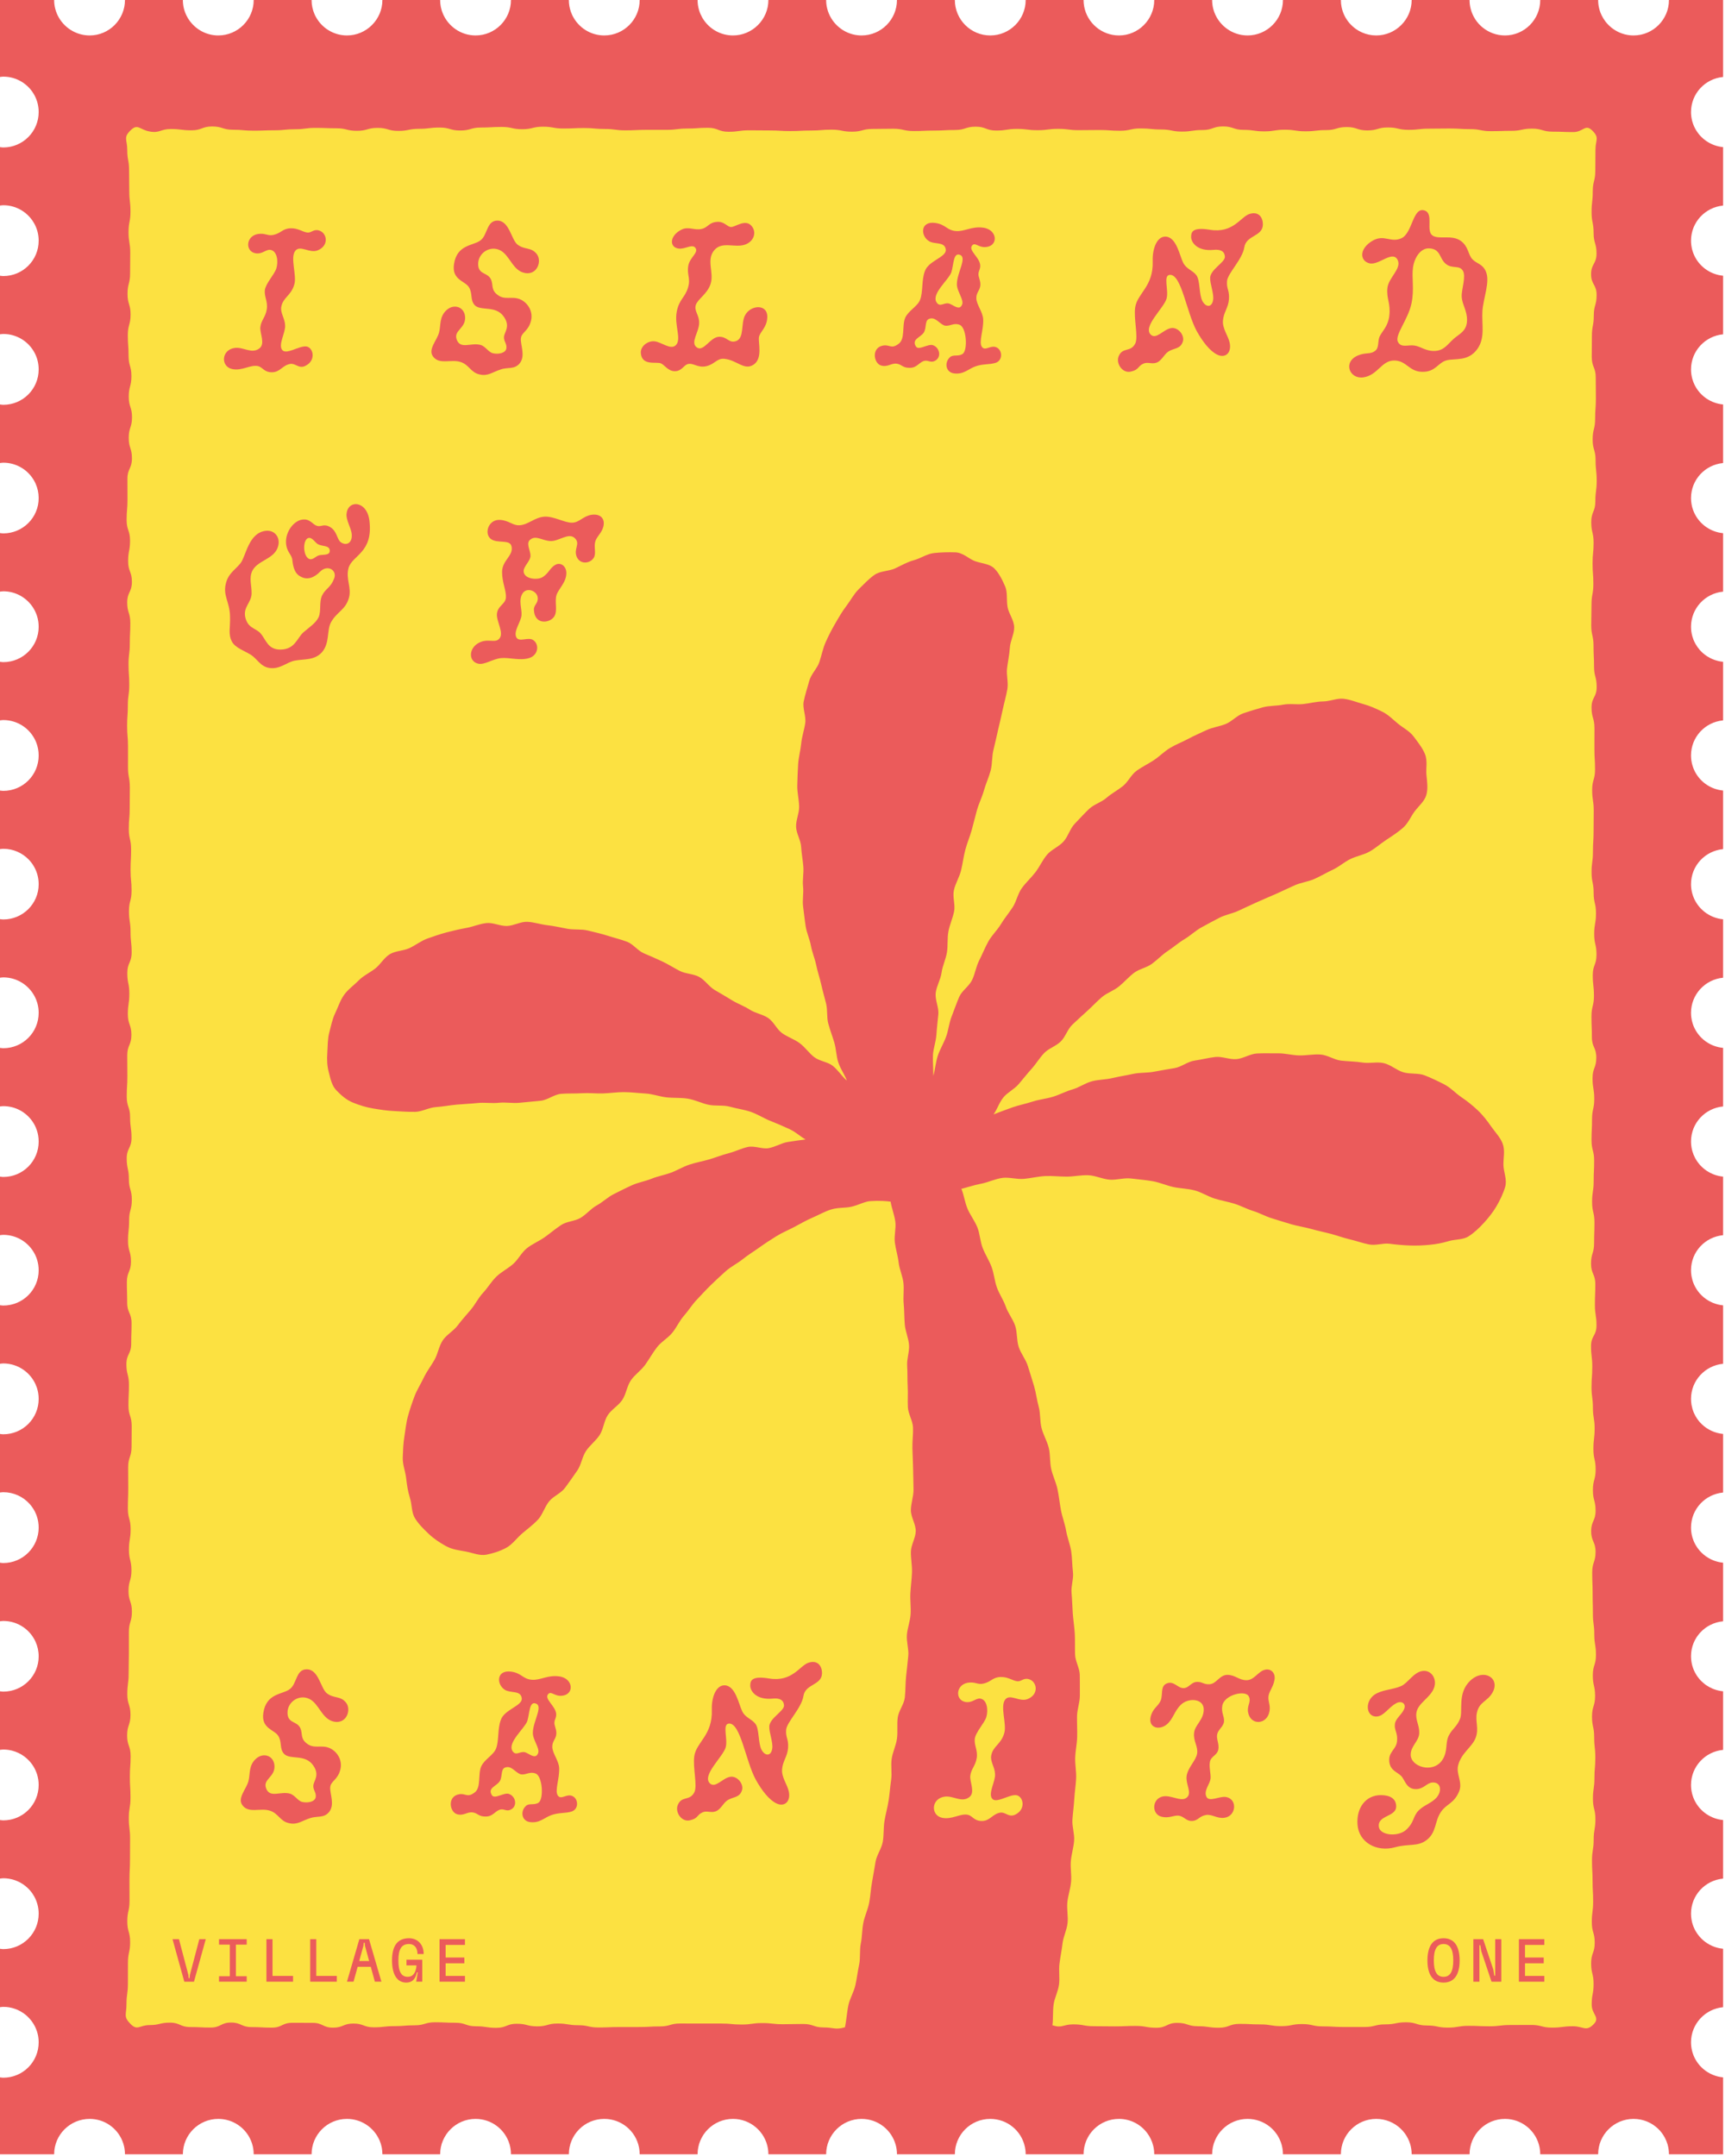 <?xml version="1.0" encoding="UTF-8" standalone="no"?>
<!DOCTYPE svg PUBLIC "-//W3C//DTD SVG 1.1//EN" "http://www.w3.org/Graphics/SVG/1.1/DTD/svg11.dtd">
<svg width="100%" height="100%" viewBox="0 0 473 591" version="1.1" xmlns="http://www.w3.org/2000/svg" xmlns:xlink="http://www.w3.org/1999/xlink" xml:space="preserve" xmlns:serif="http://www.serif.com/" style="fill-rule:evenodd;clip-rule:evenodd;stroke-linejoin:round;stroke-miterlimit:2;">
    <g id="Motive" transform="matrix(4.167,0,0,4.167,0,0)">
        <g transform="matrix(0.24,0,0,0.24,0,0)">
            <path d="M15.808,4.204C15.191,2.932 14.845,1.508 14.845,0.009L14.845,0.001L-0.001,0.001L-0.001,21.101C0.299,21.072 0.591,21.009 0.895,21.009C4.674,21.009 7.938,23.151 9.544,26.292C10.221,27.618 10.603,29.122 10.603,30.718C10.603,36.047 6.27,40.422 0.895,40.422C0.591,40.422 0.299,40.359 -0.001,40.33L-0.001,56.351C0.299,56.322 0.591,56.259 0.895,56.259C4.674,56.259 7.938,58.422 9.544,61.56C10.221,62.885 10.603,64.384 10.603,65.968C10.603,71.343 6.27,75.676 0.895,75.676C0.591,75.676 0.299,75.613 -0.001,75.588L-0.001,91.638C0.299,91.613 0.591,91.551 0.895,91.551C4.674,91.551 7.938,93.693 9.544,96.834C10.221,98.159 10.603,99.663 10.603,101.259C10.603,106.634 6.27,110.968 0.895,110.968C0.591,110.968 0.299,110.905 -0.001,110.876L-0.001,126.93C0.299,126.901 0.591,126.838 0.895,126.838C4.458,126.838 7.562,128.742 9.251,131.592C9.325,131.718 9.397,131.845 9.466,131.975L9.544,132.123C9.585,132.204 9.625,132.286 9.664,132.368L9.748,132.547L9.77,132.598C10.306,133.804 10.603,135.141 10.603,136.551C10.603,141.884 6.27,146.218 0.895,146.218C0.591,146.218 0.299,146.155 -0.001,146.126L-0.001,162.18C0.299,162.155 0.591,162.088 0.895,162.088C4.183,162.088 7.082,163.726 8.836,166.219C9.95,167.802 10.603,169.729 10.603,171.801C10.603,177.176 6.27,181.509 0.895,181.509C0.591,181.509 0.299,181.447 -0.001,181.418L-0.001,197.476C0.299,197.447 0.591,197.384 0.895,197.384C4.87,197.384 8.276,199.755 9.78,203.163L9.842,203.306L9.932,203.525C10.365,204.627 10.603,205.829 10.603,207.088C10.603,212.463 6.27,216.797 0.895,216.797C0.591,216.797 0.299,216.734 -0.001,216.709L-0.001,232.763C0.299,232.738 0.591,232.676 0.895,232.676C3.666,232.676 6.161,233.828 7.927,235.681L8.086,235.851L8.24,236.025L8.391,236.203L8.507,236.348C8.57,236.426 8.631,236.506 8.691,236.586L8.816,236.758C8.86,236.822 8.904,236.886 8.949,236.95L9.017,237.054C9.144,237.248 9.264,237.446 9.377,237.649C10.159,239.048 10.603,240.663 10.603,242.384C10.603,247.713 6.27,252.047 0.895,252.047C0.591,252.047 0.299,251.984 -0.001,251.959L-0.001,268.018C0.299,267.988 0.591,267.926 0.895,267.926C3.985,267.926 6.731,269.372 8.506,271.614L8.537,271.652C9.064,272.325 9.505,273.07 9.842,273.867L9.932,274.086C10.027,274.331 10.114,274.581 10.191,274.835L10.236,274.986L10.277,275.137C10.49,275.934 10.603,276.772 10.603,277.634C10.603,283.009 6.27,287.343 0.895,287.343C0.591,287.343 0.299,287.28 -0.001,287.255L-0.001,303.305C0.299,303.276 0.591,303.218 0.895,303.218C4.276,303.218 7.245,304.932 8.981,307.542C9.187,307.849 9.374,308.169 9.544,308.5C9.641,308.692 9.733,308.887 9.818,309.085C9.934,309.356 10.039,309.634 10.13,309.918C10.438,310.864 10.603,311.875 10.603,312.926C10.603,318.301 6.27,322.634 0.895,322.634C0.591,322.634 0.299,322.572 -0.001,322.543L-0.001,338.597C0.299,338.567 0.591,338.505 0.895,338.505C4.712,338.505 8.004,340.691 9.591,343.884C9.661,344.024 9.727,344.166 9.79,344.31L9.842,344.429L9.932,344.648L10.007,344.846C10.055,344.979 10.101,345.114 10.145,345.249C10.443,346.183 10.603,347.179 10.603,348.213C10.603,353.551 6.27,357.884 0.895,357.884C0.591,357.884 0.299,357.822 -0.001,357.793L-0.001,373.847C0.299,373.817 0.591,373.755 0.895,373.755C2.97,373.755 4.89,374.408 6.465,375.517L6.521,375.555L6.561,375.585C7.938,376.577 9.043,377.922 9.748,379.482L9.757,379.503C9.883,379.782 9.995,380.069 10.095,380.362C10.425,381.338 10.603,382.381 10.603,383.463C10.603,388.838 6.27,393.172 0.895,393.172C0.591,393.172 0.299,393.113 -0.001,393.084L-0.001,409.138C0.299,409.113 0.591,409.051 0.895,409.051C3.75,409.051 6.311,410.274 8.086,412.226L8.086,412.226C8.377,412.548 8.648,412.889 8.895,413.248C9.019,413.428 9.137,413.612 9.249,413.801L9.32,413.921L9.434,414.126L9.544,414.334C9.652,414.545 9.752,414.76 9.845,414.98L9.932,415.194L10.016,415.416L10.095,415.64C10.425,416.619 10.603,417.668 10.603,418.759C10.603,424.088 6.27,428.468 0.895,428.468C0.631,428.468 0.376,428.42 0.118,428.389L0.11,428.388L-0.001,428.376L-0.001,444.43C0.299,444.405 0.591,444.342 0.895,444.342C2.968,444.342 4.885,444.987 6.459,446.087L6.521,446.13C6.584,446.176 6.646,446.222 6.709,446.267L6.88,446.398C7.481,446.868 8.025,447.408 8.5,448.006L8.537,448.051L8.578,448.106C9.041,448.702 9.434,449.355 9.749,450.052C10.298,451.27 10.603,452.624 10.603,454.051C10.603,459.384 6.27,463.718 0.895,463.718C0.667,463.718 0.447,463.682 0.224,463.654L0.207,463.652C0.138,463.644 0.069,463.636 -0.001,463.63L-0.001,479.68C0.299,479.655 0.591,479.592 0.895,479.592C1.676,479.592 2.435,479.685 3.162,479.859L3.209,479.87L3.306,479.895C4.478,480.195 5.564,480.708 6.521,481.39L6.709,481.528L6.894,481.671C7.28,481.975 7.643,482.308 7.978,482.667L8.086,482.783C8.137,482.841 8.189,482.899 8.24,482.957L8.319,483.051C8.444,483.198 8.563,483.348 8.679,483.503L8.816,483.691C8.86,483.755 8.904,483.819 8.949,483.883L9.077,484.079L9.201,484.277L9.32,484.479C9.369,484.567 9.418,484.654 9.465,484.742C9.691,485.166 9.887,485.608 10.049,486.066L10.095,486.196L10.168,486.423C10.451,487.333 10.603,488.3 10.603,489.301C10.603,494.676 6.27,499.009 0.895,499.009C0.591,499.009 0.299,498.947 -0.001,498.918L-0.001,514.972C0.299,514.942 0.591,514.88 0.895,514.88C1.092,514.88 1.288,514.886 1.483,514.898L1.52,514.9L1.644,514.908L1.767,514.918L1.771,514.919C2.221,514.959 2.662,515.029 3.092,515.128C3.253,515.165 3.413,515.206 3.571,515.251L3.787,515.315L3.975,515.376C4.099,515.418 4.221,515.461 4.343,515.507C5.239,515.846 6.071,516.313 6.816,516.887L6.894,516.947C7.229,517.21 7.545,517.494 7.842,517.798L7.927,517.885L8.072,518.041C8.154,518.131 8.234,518.222 8.312,518.314L8.391,518.407L8.498,518.541C8.581,518.645 8.661,518.751 8.74,518.858L8.816,518.963L8.949,519.154C9.123,519.413 9.285,519.68 9.434,519.955C10.18,521.331 10.603,522.909 10.603,524.588C10.603,529.926 6.27,534.301 0.895,534.301C0.632,534.301 0.378,534.251 0.12,534.221L0.111,534.22L-0.001,534.209L-0.001,550.222C0.299,550.197 0.591,550.13 0.895,550.13C1.187,550.13 1.476,550.143 1.761,550.168L1.767,550.169C1.972,550.187 2.175,550.212 2.377,550.243C2.423,550.25 2.47,550.257 2.517,550.265C3.09,550.362 3.646,550.509 4.18,550.702L4.238,550.723L4.46,550.808C4.533,550.838 4.606,550.868 4.68,550.898L4.896,550.993C5.449,551.244 5.975,551.546 6.467,551.892C6.614,551.996 6.759,552.104 6.9,552.215L7.076,552.357L7.152,552.422C7.267,552.519 7.38,552.62 7.491,552.722C8.325,553.495 9.022,554.413 9.544,555.433C9.785,555.906 9.989,556.401 10.152,556.914C10.206,557.082 10.254,557.252 10.299,557.423C10.497,558.196 10.603,559.005 10.603,559.838C10.603,565.218 6.27,569.551 0.895,569.551C0.672,569.551 0.455,569.517 0.237,569.488C0.185,569.481 0.133,569.474 0.08,569.468L-0.001,569.459L-0.001,590.551L14.845,590.551C14.845,585.176 19.22,580.843 24.595,580.843C28.595,580.843 32.033,583.28 33.501,586.766C33.71,587.263 33.88,587.781 34.005,588.316L34.014,588.354C34.023,588.393 34.031,588.433 34.04,588.472L34.065,588.59C34.089,588.709 34.111,588.829 34.131,588.949C34.217,589.469 34.262,590.005 34.262,590.551L50.137,590.551C50.137,585.176 54.512,580.843 59.845,580.843C63.879,580.843 67.325,583.28 68.796,586.766L68.824,586.834C69.021,587.309 69.18,587.803 69.3,588.313L69.31,588.354C69.318,588.393 69.327,588.433 69.336,588.472L69.352,588.55C69.38,588.681 69.404,588.812 69.426,588.944C69.513,589.466 69.558,590.003 69.558,590.551L85.428,590.551C85.428,585.176 89.762,580.843 95.137,580.843C99.055,580.843 102.456,583.182 103.985,586.555L104.078,586.766L104.101,586.823C104.305,587.31 104.47,587.818 104.592,588.342C104.602,588.386 104.612,588.429 104.621,588.472L104.647,588.59C104.669,588.701 104.69,588.813 104.709,588.926C104.798,589.454 104.845,589.997 104.845,590.551L120.678,590.551C120.678,585.176 125.053,580.843 130.387,580.843C134.754,580.843 138.433,583.703 139.66,587.659L139.728,587.888L139.79,588.12L139.819,588.237L139.847,588.354C139.856,588.393 139.865,588.433 139.873,588.472L139.891,588.556C139.918,588.686 139.943,588.817 139.964,588.949C140.05,589.469 140.095,590.005 140.095,590.551L155.97,590.551C155.97,585.176 160.303,580.843 165.678,580.843C170.381,580.843 174.287,584.16 175.19,588.59C175.202,588.649 175.213,588.708 175.224,588.767L175.235,588.829L175.256,588.949C175.342,589.469 175.387,590.005 175.387,590.551L191.266,590.551C191.266,585.176 195.599,580.843 200.974,580.843C205.761,580.843 209.779,584.339 210.546,588.947C210.633,589.468 210.678,590.004 210.678,590.551L226.512,590.551C226.512,585.176 230.887,580.843 236.224,580.843C240.717,580.843 244.479,583.87 245.592,588.004L245.624,588.12L245.653,588.237L245.681,588.354L245.707,588.472C245.716,588.512 245.724,588.551 245.732,588.59C245.748,588.67 245.763,588.749 245.777,588.829L245.798,588.949C245.814,589.047 245.829,589.147 245.842,589.246C245.867,589.43 245.886,589.615 245.9,589.802L245.909,589.926C245.922,590.132 245.928,590.341 245.928,590.551L261.803,590.551C261.803,585.176 266.137,580.843 271.512,580.843C276.169,580.843 280.044,584.095 280.996,588.46L280.998,588.472C281.058,588.748 281.106,589.028 281.142,589.312C281.194,589.718 281.22,590.131 281.22,590.551L297.095,590.551C297.095,585.176 301.428,580.843 306.803,580.843C309.963,580.843 312.771,582.363 314.535,584.72L314.548,584.736L314.579,584.779C315.306,585.765 315.852,586.895 316.165,588.12C316.205,588.276 316.241,588.432 316.273,588.59L316.297,588.709C316.31,588.778 316.322,588.848 316.334,588.918L316.339,588.949L316.35,589.018C316.385,589.236 316.412,589.456 316.432,589.679C316.457,589.966 316.47,590.257 316.47,590.551L332.345,590.551C332.345,585.176 336.72,580.843 342.053,580.843C344.321,580.843 346.403,581.614 348.053,582.909C348.118,582.96 348.182,583.012 348.246,583.065L348.412,583.205C348.47,583.257 348.528,583.308 348.586,583.36L348.757,583.518L348.802,583.563C349.066,583.817 349.316,584.087 349.549,584.37C349.758,584.624 349.955,584.889 350.138,585.164L350.235,585.312L350.319,585.446C350.652,585.985 350.934,586.559 351.157,587.162L351.174,587.207C351.554,588.249 351.762,589.375 351.762,590.551L367.641,590.551C367.641,585.176 371.97,580.843 377.345,580.843C379.928,580.843 382.287,581.859 384.032,583.518C384.226,583.703 384.412,583.895 384.59,584.095L384.676,584.192C384.963,584.522 385.227,584.871 385.468,585.238C385.527,585.327 385.585,585.419 385.641,585.511C385.913,585.957 386.149,586.426 386.347,586.915C386.446,587.158 386.535,587.406 386.614,587.659C386.9,588.572 387.053,589.543 387.053,590.551L402.928,590.551C402.928,585.176 407.262,580.843 412.637,580.843C414.887,580.843 416.959,581.614 418.602,582.909C418.67,582.962 418.736,583.016 418.802,583.071L418.961,583.205C419.018,583.257 419.076,583.308 419.134,583.36L419.304,583.518C419.598,583.8 419.875,584.1 420.132,584.417L420.24,584.551C420.287,584.613 420.334,584.675 420.381,584.736L420.518,584.925C420.635,585.091 420.748,585.261 420.855,585.434L420.903,585.511C420.942,585.578 420.982,585.645 421.021,585.713L421.136,585.917C421.244,586.118 421.346,586.323 421.44,586.532C421.53,586.73 421.613,586.931 421.689,587.136L421.716,587.207C421.879,587.654 422.01,588.116 422.107,588.59L422.13,588.709C422.138,588.749 422.145,588.789 422.152,588.829C422.251,589.387 422.303,589.963 422.303,590.551L438.178,590.551C438.178,585.176 442.553,580.843 447.887,580.843C450.49,580.843 452.85,581.859 454.59,583.518C454.758,583.679 454.921,583.846 455.078,584.018C455.13,584.075 455.181,584.133 455.232,584.192C455.496,584.497 455.741,584.819 455.965,585.155C456.148,585.428 456.317,585.712 456.472,586.004C456.77,586.567 457.014,587.163 457.197,587.785L457.228,587.888L457.259,588.004C457.363,588.386 457.443,588.778 457.499,589.178L457.501,589.19L457.512,589.272C457.567,589.69 457.595,590.117 457.595,590.551L472.441,590.551L472.441,569.459C470.387,569.265 468.52,568.444 467.039,567.185C465.79,566.124 464.816,564.752 464.238,563.184C464.163,562.981 464.095,562.775 464.034,562.566L463.973,562.349L463.917,562.13L463.895,562.036C463.731,561.331 463.645,560.596 463.645,559.838C463.645,554.822 467.503,550.692 472.441,550.226L472.441,534.205C471.374,534.104 470.358,533.833 469.42,533.418C467.577,532.604 466.036,531.237 465.011,529.529L464.9,529.339L464.793,529.147C464.759,529.082 464.725,529.017 464.691,528.951L464.609,528.788C464.506,528.576 464.41,528.359 464.323,528.139C464.269,528.004 464.218,527.866 464.17,527.728L464.099,527.516C464.077,527.445 464.055,527.373 464.034,527.302L463.973,527.086L463.917,526.867L463.902,526.802C463.854,526.6 463.812,526.394 463.778,526.187L463.777,526.181C463.69,525.663 463.645,525.131 463.645,524.588C463.645,519.53 467.503,515.438 472.441,514.972L472.441,498.918C469.022,498.597 466.12,496.537 464.659,493.618L464.592,493.483L464.57,493.435C464.346,492.964 464.161,492.472 464.015,491.963L463.973,491.812L463.917,491.593L463.895,491.497C463.731,490.793 463.645,490.058 463.645,489.301C463.645,484.276 467.503,480.151 472.441,479.684L472.441,463.626C471.515,463.539 470.627,463.325 469.796,463C469.684,462.956 469.573,462.91 469.463,462.863C468.893,462.616 468.352,462.317 467.846,461.971C467.763,461.914 467.68,461.855 467.598,461.795L467.488,461.715L467.409,461.654C467.16,461.463 466.921,461.26 466.693,461.046C465.444,459.88 464.509,458.385 464.022,456.695L463.973,456.52L463.917,456.301L463.866,456.08C463.851,456.006 463.836,455.931 463.82,455.857L463.78,455.632L463.763,455.522C463.685,455.03 463.645,454.525 463.645,454.009C463.645,448.984 467.503,444.897 472.441,444.434L472.441,428.376C471.697,428.305 470.978,428.151 470.294,427.923L470.216,427.898L470.15,427.875C469.96,427.809 469.773,427.737 469.589,427.66C469.397,427.579 469.207,427.492 469.022,427.399C467.289,426.537 465.851,425.177 464.9,423.507L464.793,423.315C464.692,423.127 464.597,422.935 464.508,422.74C464.458,422.631 464.41,422.519 464.364,422.407L464.325,422.314L464.322,422.306C464.213,422.033 464.117,421.755 464.034,421.471L463.973,421.255C463.759,420.459 463.645,419.622 463.645,418.759C463.645,413.697 467.503,409.605 472.441,409.143L472.441,393.08C470.164,392.867 468.116,391.881 466.571,390.385L466.495,390.311L466.469,390.284C465.854,389.671 465.321,388.976 464.89,388.214C464.752,387.971 464.624,387.721 464.508,387.464C464.474,387.391 464.441,387.317 464.41,387.242L464.325,387.037C464.295,386.96 464.266,386.884 464.237,386.807C464.163,386.605 464.095,386.399 464.034,386.191C463.938,385.863 463.859,385.527 463.798,385.185L463.78,385.086L463.776,385.063C463.69,384.544 463.645,384.009 463.645,383.463C463.645,378.447 467.503,374.318 472.441,373.847L472.441,357.83C468.413,357.449 465.104,354.635 464.021,350.882C463.931,350.569 463.856,350.249 463.798,349.924L463.78,349.826L463.758,349.685C463.683,349.205 463.645,348.714 463.645,348.213C463.645,343.151 467.503,339.063 472.441,338.597L472.441,322.543C469.178,322.231 466.387,320.325 464.869,317.619L464.793,317.481L464.725,317.351C464.434,316.793 464.197,316.203 464.02,315.588L463.973,315.421L463.917,315.203L463.866,314.983C463.851,314.909 463.836,314.835 463.82,314.761L463.78,314.538L463.778,314.528C463.691,314.007 463.645,313.472 463.645,312.926C463.645,307.863 467.503,303.772 472.441,303.309L472.441,287.251C469.147,286.942 466.333,285.018 464.825,282.268C464.742,282.117 464.663,281.964 464.589,281.809L464.499,281.616C464.469,281.548 464.439,281.481 464.41,281.413L464.325,281.207C464.298,281.138 464.272,281.069 464.245,281L464.181,280.822C464.121,280.649 464.066,280.474 464.015,280.297C463.774,279.453 463.645,278.56 463.645,277.634C463.645,272.609 467.503,268.484 472.441,268.018L472.441,252.001C470.537,251.819 468.793,251.094 467.37,249.984L467.314,249.941L467.187,249.838C466.947,249.641 466.716,249.433 466.495,249.214C466.44,249.159 466.386,249.104 466.332,249.048C465.741,248.433 465.231,247.74 464.819,246.987C464.74,246.843 464.664,246.696 464.592,246.547L464.499,246.347C464.295,245.895 464.124,245.426 463.99,244.942C463.765,244.128 463.645,243.27 463.645,242.384C463.645,237.322 467.503,233.23 472.441,232.768L472.441,216.705C469.147,216.396 466.333,214.472 464.825,211.722L464.793,211.664C464.759,211.599 464.725,211.534 464.691,211.469L464.608,211.303C464.361,210.794 464.158,210.26 464.003,209.706C463.769,208.874 463.645,207.997 463.645,207.088C463.645,202.03 467.503,197.938 472.441,197.476L472.441,181.418C470.323,181.217 468.404,180.35 466.903,179.026L466.813,178.946L466.652,178.798L466.521,178.671C466.362,178.514 466.208,178.353 466.06,178.186C465.606,177.673 465.205,177.111 464.868,176.509C464.739,176.279 464.619,176.043 464.509,175.802C464.443,175.659 464.381,175.513 464.323,175.366L464.305,175.32C464.191,175.028 464.091,174.73 464.005,174.425C463.77,173.591 463.645,172.712 463.645,171.801C463.645,166.776 467.503,162.651 472.441,162.184L472.441,146.163C469.166,145.854 466.366,143.935 464.851,141.212C464.734,141.001 464.624,140.785 464.523,140.565C464.32,140.125 464.15,139.668 464.015,139.195L463.973,139.046L463.917,138.828C463.862,138.602 463.815,138.373 463.777,138.141L463.769,138.095C463.687,137.592 463.645,137.077 463.645,136.551C463.645,131.488 467.503,127.397 472.441,126.93L472.441,110.876C469.147,110.567 466.333,108.643 464.825,105.893C464.742,105.743 464.664,105.59 464.59,105.436C464.358,104.952 464.165,104.446 464.015,103.922L463.973,103.77L463.917,103.551L463.895,103.456C463.731,102.751 463.645,102.016 463.645,101.259C463.645,96.234 467.503,92.109 472.441,91.643L472.441,75.584C469.147,75.276 466.333,73.351 464.825,70.601C464.718,70.407 464.618,70.208 464.525,70.005C464.322,69.564 464.151,69.105 464.015,68.63L463.973,68.478L463.917,68.259L463.895,68.164C463.731,67.459 463.645,66.724 463.645,65.968C463.645,60.943 467.503,56.822 472.441,56.351L472.441,40.33C469.145,40.018 466.33,38.077 464.823,35.327C464.71,35.122 464.605,34.912 464.507,34.698C464.312,34.269 464.147,33.823 464.015,33.363L463.973,33.213L463.917,32.995L463.895,32.9C463.731,32.199 463.645,31.468 463.645,30.718C463.645,25.655 467.503,21.563 472.441,21.101L472.441,0.001L457.595,0.001L457.595,0.009C457.595,5.338 453.262,9.718 447.887,9.718C444.72,9.718 441.892,8.174 440.115,5.804C439.744,5.307 439.418,4.775 439.145,4.212L439.141,4.204L439.071,4.055C438.895,3.677 438.743,3.286 438.617,2.884C438.57,2.732 438.526,2.579 438.486,2.425C438.285,1.652 438.178,0.842 438.178,0.009C438.178,0.005 438.182,0.001 438.182,0.001L422.303,0.001L422.303,0.009C422.303,5.338 417.97,9.718 412.637,9.718C410.285,9.718 408.133,8.879 406.456,7.49L406.278,7.339C406.22,7.287 406.162,7.236 406.104,7.184L405.995,7.082C405.85,6.947 405.71,6.807 405.575,6.663C405.318,6.391 405.077,6.104 404.853,5.804C404.76,5.679 404.67,5.552 404.583,5.423L404.455,5.227C403.908,4.373 403.492,3.43 403.233,2.425C403.034,1.652 402.928,0.842 402.928,0.009C402.928,0.005 402.933,0.001 402.932,0.001L387.053,0.001L387.053,0.009C387.053,5.338 382.678,9.718 377.345,9.718C374.559,9.718 372.053,8.541 370.287,6.665C369.252,5.566 368.47,4.227 368.034,2.743C367.962,2.5 367.9,2.254 367.847,2.003C367.712,1.359 367.641,0.692 367.641,0.009L367.641,0.001L351.762,0.001L351.762,0.009C351.762,5.338 347.428,9.718 342.053,9.718C339.94,9.718 337.978,9.03 336.379,7.868C333.94,6.098 332.345,3.227 332.345,0.009L332.345,0.001L316.47,0.001L316.47,0.009C316.47,5.338 312.137,9.718 306.803,9.718C302.038,9.718 298.092,6.276 297.258,1.782C297.151,1.207 297.095,0.614 297.095,0.009L297.095,0.001L281.22,0.001L281.22,0.009C281.22,5.338 276.887,9.718 271.512,9.718C266.137,9.718 261.803,5.338 261.803,0.009L261.803,0.001L245.924,0.001L245.926,0.003C245.927,0.005 245.928,0.007 245.928,0.009C245.928,5.338 241.599,9.718 236.224,9.718C233.084,9.718 230.277,8.202 228.499,5.869C228.425,5.772 228.353,5.673 228.282,5.574C227.741,4.807 227.309,3.96 227.007,3.055C226.685,2.096 226.512,1.071 226.512,0.009C226.512,0.005 226.516,0.001 226.516,0.001L210.674,0.001L210.676,0.003C210.677,0.005 210.678,0.007 210.678,0.009C210.678,5.338 206.303,9.718 200.974,9.718C197.531,9.718 194.515,7.92 192.792,5.227C192.75,5.162 192.709,5.096 192.668,5.029L192.549,4.827L192.484,4.71C192.336,4.444 192.2,4.171 192.078,3.89C191.93,3.555 191.802,3.21 191.693,2.857C191.415,1.956 191.266,0.999 191.266,0.009L191.266,0.001L175.387,0.001L175.387,0.009C175.387,5.338 171.053,9.718 165.678,9.718C161.86,9.718 158.568,7.508 156.981,4.318L156.925,4.204L156.905,4.162C156.777,3.892 156.661,3.616 156.558,3.334C156.177,2.296 155.97,1.175 155.97,0.009L155.97,0.001L140.095,0.001L140.095,0.009C140.095,5.338 135.762,9.718 130.387,9.718C126.387,9.718 122.926,7.254 121.445,3.774C120.952,2.614 120.678,1.341 120.678,0.009L120.678,0.001L104.845,0.001L104.845,0.009C104.845,5.338 100.47,9.718 95.137,9.718C91.379,9.718 88.13,7.577 86.516,4.468C86.47,4.381 86.426,4.293 86.383,4.204L86.284,3.99L86.239,3.889C85.717,2.699 85.428,1.386 85.428,0.009L85.428,0.001L69.553,0.001L69.555,0.003C69.556,0.005 69.558,0.007 69.558,0.009C69.558,5.338 65.224,9.718 59.845,9.718C56.158,9.718 52.929,7.625 51.287,4.571C50.554,3.209 50.137,1.654 50.137,0.009C50.137,0.005 50.141,0.001 50.141,0.001L34.262,0.001L34.262,0.009C34.262,5.338 29.928,9.718 24.595,9.718C20.732,9.718 17.386,7.456 15.808,4.204Z" style="fill:rgb(235,91,91);fill-rule:nonzero;"/>
        </g>
        <g transform="matrix(1,0,0,1,8.583,133.196)">
            <path d="M0,-124.613C-0.481,-124.137 -0.21,-124.016 -0.21,-123.339C-0.21,-122.662 -0.089,-122.662 -0.089,-121.985C-0.089,-121.308 -0.077,-121.308 -0.077,-120.63C-0.077,-119.952 0.002,-119.952 0.002,-119.275C0.002,-118.597 -0.125,-118.597 -0.125,-117.92C-0.125,-117.243 -0.013,-117.243 -0.013,-116.565C-0.013,-115.889 -0.022,-115.889 -0.022,-115.212C-0.022,-114.535 -0.191,-114.535 -0.191,-113.859C-0.191,-113.182 0.01,-113.182 0.01,-112.506C0.01,-111.83 -0.172,-111.83 -0.172,-111.154C-0.172,-110.478 -0.124,-110.478 -0.124,-109.802C-0.124,-109.126 0.065,-109.126 0.065,-108.45C0.065,-107.774 -0.111,-107.774 -0.111,-107.098C-0.111,-106.422 0.104,-106.422 0.104,-105.746C0.104,-105.07 -0.112,-105.07 -0.112,-104.394C-0.112,-103.718 0.099,-103.718 0.099,-103.042C0.099,-102.366 -0.199,-102.366 -0.199,-101.69C-0.199,-101.013 -0.194,-101.013 -0.194,-100.337C-0.194,-99.66 -0.25,-99.66 -0.25,-98.983C-0.25,-98.306 -0.026,-98.306 -0.026,-97.629C-0.026,-96.951 -0.152,-96.951 -0.152,-96.273C-0.152,-95.595 0.097,-95.595 0.097,-94.917C0.097,-94.239 -0.213,-94.239 -0.213,-93.561C-0.213,-92.884 -0.008,-92.884 -0.008,-92.206C-0.008,-91.529 -0.042,-91.529 -0.042,-90.852C-0.042,-90.175 -0.125,-90.175 -0.125,-89.498C-0.125,-88.822 -0.077,-88.822 -0.077,-88.145C-0.077,-87.468 -0.17,-87.468 -0.17,-86.791C-0.17,-86.115 -0.218,-86.115 -0.218,-85.438C-0.218,-84.762 -0.16,-84.762 -0.16,-84.085C-0.16,-83.408 -0.161,-83.408 -0.161,-82.731C-0.161,-82.054 -0.04,-82.054 -0.04,-81.377C-0.04,-80.7 -0.048,-80.7 -0.048,-80.022C-0.048,-79.345 -0.108,-79.345 -0.108,-78.667C-0.108,-77.989 0.045,-77.989 0.045,-77.311C0.045,-76.632 0.009,-76.632 0.009,-75.954C0.009,-75.276 0.075,-75.276 0.075,-74.599C0.075,-73.921 -0.097,-73.921 -0.097,-73.244C-0.097,-72.567 0.008,-72.567 0.008,-71.889C0.008,-71.212 0.08,-71.212 0.08,-70.535C0.08,-69.858 -0.206,-69.858 -0.206,-69.181C-0.206,-68.503 -0.073,-68.503 -0.073,-67.826C-0.073,-67.148 -0.171,-67.148 -0.171,-66.471C-0.171,-65.793 0.064,-65.793 0.064,-65.115C0.064,-64.436 -0.21,-64.436 -0.21,-63.758C-0.21,-63.08 -0.202,-63.08 -0.202,-62.401C-0.202,-61.724 -0.243,-61.724 -0.243,-61.046C-0.243,-60.368 -0.022,-60.368 -0.022,-59.691C-0.022,-59.013 0.072,-59.013 0.072,-58.336C0.072,-57.658 -0.245,-57.658 -0.245,-56.98C-0.245,-56.302 -0.103,-56.302 -0.103,-55.624C-0.103,-54.946 0.092,-54.946 0.092,-54.267C0.092,-53.589 -0.087,-53.589 -0.087,-52.911C-0.087,-52.232 -0.159,-52.232 -0.159,-51.554C-0.159,-50.876 0.036,-50.876 0.036,-50.199C0.036,-49.523 -0.235,-49.523 -0.235,-48.847C-0.235,-48.171 -0.214,-48.171 -0.214,-47.496C-0.214,-46.82 0.074,-46.82 0.074,-46.145C0.074,-45.469 0.051,-45.469 0.051,-44.793C0.051,-44.117 -0.265,-44.117 -0.265,-43.441C-0.265,-42.764 -0.098,-42.764 -0.098,-42.087C-0.098,-41.409 -0.131,-41.409 -0.131,-40.731C-0.131,-40.051 0.083,-40.051 0.083,-39.372C0.083,-38.694 0.074,-38.694 0.074,-38.016C0.074,-37.338 -0.151,-37.338 -0.151,-36.661C-0.151,-35.984 -0.145,-35.984 -0.145,-35.307C-0.145,-34.63 -0.169,-34.63 -0.169,-33.953C-0.169,-33.275 0.013,-33.275 0.013,-32.597C0.013,-31.918 -0.099,-31.918 -0.099,-31.24C-0.099,-30.56 0.067,-30.56 0.067,-29.881C0.067,-29.202 -0.127,-29.202 -0.127,-28.524C-0.127,-27.846 0.097,-27.846 0.097,-27.168C0.097,-26.49 -0.103,-26.49 -0.103,-25.811C-0.103,-25.132 -0.102,-25.132 -0.102,-24.452C-0.102,-23.773 -0.119,-23.773 -0.119,-23.094C-0.119,-22.415 -0.207,-22.415 -0.207,-21.736C-0.207,-21.057 0.003,-21.057 0.003,-20.378C0.003,-19.698 -0.218,-19.698 -0.218,-19.018C-0.218,-18.339 0.013,-18.339 0.013,-17.66C0.013,-16.98 -0.038,-16.98 -0.038,-16.3C-0.038,-15.62 0.004,-15.62 0.004,-14.941C0.004,-14.261 -0.107,-14.261 -0.107,-13.581C-0.107,-12.902 -0.023,-12.902 -0.023,-12.224C-0.023,-11.546 -0.029,-11.546 -0.029,-10.867C-0.029,-10.187 -0.064,-10.187 -0.064,-9.506C-0.064,-8.826 -0.06,-8.826 -0.06,-8.147C-0.06,-7.467 -0.207,-7.467 -0.207,-6.786C-0.207,-6.105 -0.02,-6.105 -0.02,-5.424C-0.02,-4.744 -0.164,-4.744 -0.164,-4.063C-0.164,-3.381 -0.166,-3.381 -0.166,-2.7C-0.166,-2.017 -0.26,-2.017 -0.26,-1.334C-0.26,-0.651 -0.478,-0.533 0,-0.045C0.467,0.433 0.59,0.034 1.259,0.034C1.928,0.034 1.928,-0.127 2.597,-0.127C3.266,-0.127 3.266,0.163 3.936,0.163C4.606,0.163 4.606,0.197 5.276,0.197C5.947,0.197 5.947,-0.133 6.619,-0.133C7.291,-0.133 7.291,0.166 7.964,0.166C8.635,0.166 8.635,0.203 9.307,0.203C9.977,0.203 9.977,-0.116 10.648,-0.116C11.318,-0.116 11.318,-0.113 11.988,-0.113C12.659,-0.113 12.659,0.204 13.329,0.204C14,0.204 14,-0.067 14.671,-0.067C15.343,-0.067 15.343,0.181 16.015,0.181C16.687,0.181 16.687,0.104 17.36,0.104C18.032,0.104 18.032,0.049 18.703,0.049C19.375,0.049 19.375,-0.151 20.046,-0.151C20.717,-0.151 20.717,-0.119 21.389,-0.119C22.062,-0.119 22.062,0.113 22.734,0.113C23.407,0.113 23.407,0.215 24.079,0.215C24.751,0.215 24.751,-0.053 25.423,-0.053C26.096,-0.053 26.096,0.118 26.768,0.118C27.441,0.118 27.441,-0.068 28.114,-0.068C28.787,-0.068 28.787,0.043 29.459,0.043C30.132,0.043 30.132,0.192 30.806,0.192C31.478,0.192 31.478,0.163 32.151,0.163C32.824,0.163 32.824,0.161 33.497,0.161C34.169,0.161 34.169,0.122 34.841,0.122C35.512,0.122 35.512,-0.07 36.184,-0.07C36.858,-0.07 36.858,-0.066 37.531,-0.066C38.204,-0.066 38.204,-0.067 38.877,-0.067C39.551,-0.067 39.551,-0.002 40.224,-0.002C40.899,-0.002 40.899,-0.099 41.573,-0.099C42.246,-0.099 42.246,-0.022 42.92,-0.022C43.595,-0.022 43.595,-0.038 44.27,-0.038C44.946,-0.038 44.946,0.19 45.622,0.19C46.298,0.19 46.366,0.365 47.016,0.179C47.112,-0.236 47.146,-0.834 47.252,-1.308C47.347,-1.732 47.607,-2.143 47.709,-2.611C47.802,-3.04 47.856,-3.497 47.954,-3.96C48.045,-4.393 47.968,-4.876 48.062,-5.336C48.152,-5.773 48.137,-6.241 48.228,-6.7C48.316,-7.139 48.525,-7.562 48.613,-8.02C48.698,-8.46 48.716,-8.921 48.801,-9.377C48.883,-9.82 48.953,-10.27 49.034,-10.726C49.114,-11.169 49.43,-11.577 49.508,-12.032C49.585,-12.478 49.545,-12.948 49.62,-13.402C49.694,-13.847 49.82,-14.288 49.891,-14.741C49.962,-15.188 49.99,-15.645 50.058,-16.099C50.125,-16.548 50.027,-17.023 50.092,-17.476C50.156,-17.927 50.38,-18.357 50.44,-18.811C50.5,-19.263 50.433,-19.732 50.489,-20.187C50.545,-20.64 50.905,-21.058 50.957,-21.512C51.009,-21.967 50.992,-22.43 51.039,-22.885C51.087,-23.341 51.142,-23.797 51.184,-24.252C51.226,-24.708 51.057,-25.182 51.094,-25.637C51.131,-26.094 51.308,-26.539 51.338,-26.994C51.369,-27.453 51.299,-27.917 51.323,-28.372C51.347,-28.83 51.411,-29.284 51.428,-29.737C51.445,-30.197 51.348,-30.655 51.357,-31.108C51.366,-31.566 51.672,-32.017 51.676,-32.467C51.68,-32.926 51.356,-33.382 51.356,-33.832C51.356,-34.29 51.535,-34.745 51.53,-35.194C51.526,-35.652 51.511,-36.106 51.503,-36.555C51.494,-37.013 51.47,-37.466 51.457,-37.913C51.444,-38.372 51.514,-38.828 51.497,-39.274C51.479,-39.734 51.179,-40.174 51.158,-40.62C51.136,-41.08 51.172,-41.535 51.146,-41.98C51.12,-42.441 51.141,-42.896 51.111,-43.34C51.08,-43.801 51.268,-44.27 51.234,-44.713C51.198,-45.174 50.993,-45.612 50.955,-46.053C50.915,-46.515 50.926,-46.971 50.884,-47.41C50.839,-47.875 50.914,-48.34 50.868,-48.777C50.818,-49.244 50.605,-49.677 50.554,-50.11C50.499,-50.579 50.357,-51.017 50.302,-51.445C50.241,-51.918 50.393,-52.395 50.333,-52.816C50.266,-53.297 50.085,-53.73 50.023,-54.139C49.762,-54.173 49.3,-54.217 48.679,-54.174C48.299,-54.148 47.895,-53.899 47.397,-53.796C47.001,-53.715 46.539,-53.763 46.075,-53.614C45.68,-53.486 45.293,-53.264 44.854,-53.075C44.468,-52.908 44.088,-52.688 43.67,-52.466C43.295,-52.267 42.883,-52.102 42.484,-51.853C42.122,-51.626 41.749,-51.385 41.369,-51.113C41.021,-50.863 40.638,-50.633 40.276,-50.342C39.94,-50.072 39.52,-49.872 39.173,-49.563C38.85,-49.275 38.518,-48.967 38.186,-48.644C37.875,-48.342 37.573,-48.008 37.255,-47.673C36.955,-47.357 36.717,-46.963 36.41,-46.616C36.121,-46.288 35.939,-45.856 35.644,-45.499C35.354,-45.149 34.917,-44.913 34.638,-44.546C34.361,-44.184 34.138,-43.777 33.87,-43.404C33.604,-43.032 33.188,-42.761 32.93,-42.382C32.671,-42.003 32.621,-41.483 32.369,-41.101C32.115,-40.717 31.655,-40.47 31.407,-40.088C31.155,-39.7 31.126,-39.171 30.879,-38.79C30.627,-38.4 30.227,-38.113 29.978,-37.735C29.722,-37.345 29.664,-36.83 29.411,-36.458C29.147,-36.069 28.875,-35.694 28.613,-35.331C28.336,-34.948 27.822,-34.763 27.546,-34.415C27.25,-34.043 27.123,-33.552 26.826,-33.229C26.5,-32.876 26.121,-32.604 25.791,-32.321C25.423,-32.006 25.136,-31.595 24.759,-31.383C24.341,-31.148 23.865,-31.002 23.432,-30.915C22.989,-30.826 22.532,-31.03 22.067,-31.12C21.651,-31.2 21.195,-31.24 20.757,-31.481C20.345,-31.71 19.958,-31.968 19.635,-32.276C19.303,-32.592 18.959,-32.925 18.721,-33.315C18.487,-33.698 18.533,-34.215 18.389,-34.659C18.253,-35.08 18.196,-35.502 18.14,-35.97C18.088,-36.408 17.902,-36.842 17.92,-37.313C17.937,-37.754 17.948,-38.212 18.025,-38.677C18.097,-39.113 18.137,-39.576 18.262,-40.028C18.38,-40.455 18.527,-40.895 18.692,-41.333C18.849,-41.749 19.104,-42.14 19.304,-42.563C19.494,-42.967 19.781,-43.329 20.01,-43.735C20.229,-44.125 20.295,-44.62 20.549,-45.01C20.794,-45.385 21.254,-45.62 21.531,-45.992C21.798,-46.352 22.104,-46.68 22.402,-47.036C22.69,-47.38 22.89,-47.805 23.206,-48.143C23.514,-48.472 23.747,-48.885 24.081,-49.207C24.405,-49.519 24.831,-49.731 25.18,-50.035C25.52,-50.331 25.733,-50.795 26.097,-51.082C26.452,-51.362 26.896,-51.541 27.273,-51.811C27.638,-52.072 27.979,-52.364 28.347,-52.605C28.722,-52.851 29.247,-52.848 29.623,-53.074C30.009,-53.305 30.3,-53.682 30.686,-53.892C31.08,-54.108 31.412,-54.44 31.805,-54.636C32.208,-54.836 32.609,-55.042 33.009,-55.222C33.42,-55.408 33.877,-55.479 34.283,-55.644C34.701,-55.815 35.148,-55.891 35.558,-56.041C35.982,-56.197 36.368,-56.44 36.782,-56.575C37.213,-56.716 37.656,-56.795 38.073,-56.915C38.511,-57.042 38.927,-57.214 39.347,-57.32C39.791,-57.432 40.201,-57.645 40.621,-57.736C41.072,-57.833 41.574,-57.583 41.992,-57.658C42.451,-57.742 42.855,-58.007 43.269,-58.067C43.739,-58.136 44.025,-58.186 44.429,-58.23C44.054,-58.435 43.827,-58.695 43.371,-58.91C42.974,-59.097 42.539,-59.279 42.082,-59.463C41.668,-59.629 41.262,-59.897 40.8,-60.054C40.375,-60.197 39.899,-60.259 39.434,-60.388C38.998,-60.509 38.493,-60.414 38.023,-60.517C37.578,-60.615 37.148,-60.838 36.673,-60.915C36.224,-60.989 35.749,-60.949 35.274,-61.001C34.819,-61.051 34.364,-61.227 33.885,-61.254C33.427,-61.28 32.956,-61.343 32.477,-61.345C32.022,-61.348 31.561,-61.275 31.099,-61.26C30.643,-61.245 30.178,-61.301 29.718,-61.273C29.261,-61.245 28.795,-61.27 28.337,-61.232C27.879,-61.194 27.451,-60.823 26.995,-60.779C26.536,-60.734 26.08,-60.694 25.626,-60.646C25.165,-60.596 24.693,-60.693 24.241,-60.644C23.778,-60.594 23.307,-60.676 22.856,-60.629C22.39,-60.58 21.931,-60.565 21.482,-60.524C21.013,-60.482 20.561,-60.392 20.114,-60.362C19.64,-60.331 19.191,-60.059 18.748,-60.048C18.269,-60.036 17.801,-60.079 17.365,-60.098C16.878,-60.119 16.413,-60.196 15.989,-60.265C15.499,-60.344 15.051,-60.491 14.659,-60.649C14.203,-60.832 13.863,-61.142 13.56,-61.454C13.252,-61.772 13.176,-62.18 13.051,-62.657C12.948,-63.05 12.918,-63.444 12.956,-63.962C12.988,-64.414 12.97,-64.843 13.085,-65.269C13.202,-65.701 13.279,-66.138 13.474,-66.54C13.666,-66.938 13.802,-67.386 14.065,-67.752C14.322,-68.109 14.708,-68.375 15.026,-68.699C15.333,-69.011 15.749,-69.198 16.108,-69.476C16.454,-69.744 16.685,-70.188 17.073,-70.422C17.448,-70.648 17.958,-70.631 18.368,-70.823C18.765,-71.01 19.119,-71.296 19.545,-71.45C19.959,-71.599 20.379,-71.742 20.816,-71.858C21.242,-71.971 21.675,-72.069 22.12,-72.15C22.553,-72.228 22.979,-72.421 23.429,-72.467C23.867,-72.513 24.328,-72.262 24.779,-72.276C25.22,-72.29 25.665,-72.567 26.115,-72.549C26.557,-72.531 26.996,-72.374 27.444,-72.325C27.883,-72.277 28.315,-72.17 28.759,-72.091C29.195,-72.013 29.668,-72.084 30.105,-71.975C30.535,-71.867 30.98,-71.772 31.41,-71.633C31.825,-71.499 32.262,-71.396 32.675,-71.24C33.084,-71.087 33.383,-70.648 33.789,-70.476C34.192,-70.305 34.592,-70.133 34.99,-69.946C35.388,-69.76 35.754,-69.519 36.145,-69.32C36.537,-69.12 37.041,-69.135 37.425,-68.925C37.813,-68.712 38.075,-68.282 38.452,-68.061C38.835,-67.838 39.212,-67.618 39.583,-67.389C39.961,-67.155 40.386,-67.011 40.75,-66.774C41.124,-66.531 41.61,-66.465 41.967,-66.221C42.338,-65.968 42.532,-65.475 42.882,-65.226C43.25,-64.964 43.691,-64.824 44.033,-64.57C44.399,-64.299 44.655,-63.91 44.988,-63.653C45.355,-63.371 45.888,-63.338 46.21,-63.079C46.58,-62.783 46.837,-62.358 47.143,-62.103C47.012,-62.478 46.716,-62.872 46.572,-63.323C46.447,-63.712 46.446,-64.17 46.315,-64.612C46.198,-65.011 46.038,-65.42 45.919,-65.86C45.809,-66.266 45.884,-66.736 45.776,-67.174C45.674,-67.586 45.551,-68.004 45.453,-68.442C45.359,-68.859 45.213,-69.273 45.124,-69.712C45.039,-70.131 44.856,-70.541 44.778,-70.979C44.702,-71.401 44.502,-71.813 44.433,-72.252C44.366,-72.677 44.323,-73.116 44.264,-73.556C44.207,-73.982 44.31,-74.437 44.261,-74.876C44.213,-75.306 44.317,-75.755 44.278,-76.197C44.241,-76.628 44.161,-77.057 44.133,-77.499C44.105,-77.932 43.819,-78.357 43.802,-78.799C43.785,-79.233 44.008,-79.679 44.002,-80.121C43.996,-80.593 43.872,-81.055 43.88,-81.506C43.889,-81.979 43.911,-82.442 43.935,-82.892C43.961,-83.365 44.094,-83.817 44.137,-84.265C44.181,-84.736 44.341,-85.177 44.404,-85.621C44.471,-86.09 44.215,-86.6 44.302,-87.039C44.394,-87.505 44.549,-87.951 44.663,-88.383C44.784,-88.844 45.183,-89.203 45.328,-89.624C45.483,-90.074 45.561,-90.528 45.742,-90.934C45.936,-91.37 46.144,-91.774 46.368,-92.159C46.607,-92.571 46.833,-92.966 47.104,-93.32C47.391,-93.697 47.608,-94.125 47.929,-94.437C48.266,-94.765 48.594,-95.122 48.966,-95.379C49.347,-95.643 49.897,-95.608 50.313,-95.799C50.729,-95.99 51.114,-96.224 51.562,-96.343C52,-96.459 52.421,-96.765 52.887,-96.812C53.334,-96.858 53.817,-96.873 54.288,-96.856C54.794,-96.838 55.175,-96.423 55.565,-96.282C56.02,-96.118 56.533,-96.11 56.846,-95.799C57.158,-95.487 57.372,-95.049 57.561,-94.611C57.729,-94.219 57.636,-93.733 57.718,-93.255C57.79,-92.833 58.141,-92.413 58.154,-91.934C58.166,-91.499 57.898,-91.048 57.868,-90.575C57.84,-90.136 57.744,-89.696 57.685,-89.231C57.629,-88.791 57.783,-88.31 57.704,-87.852C57.628,-87.412 57.496,-86.972 57.402,-86.52C57.311,-86.08 57.201,-85.638 57.097,-85.191C56.995,-84.751 56.902,-84.304 56.79,-83.861C56.679,-83.421 56.722,-82.937 56.604,-82.497C56.486,-82.054 56.286,-81.633 56.164,-81.195C56.042,-80.753 55.829,-80.339 55.707,-79.907C55.582,-79.462 55.48,-79.018 55.359,-78.588C55.233,-78.141 55.051,-77.717 54.937,-77.283C54.818,-76.833 54.766,-76.375 54.66,-75.939C54.549,-75.486 54.287,-75.076 54.189,-74.639C54.086,-74.183 54.29,-73.672 54.2,-73.233C54.107,-72.775 53.906,-72.35 53.825,-71.911C53.741,-71.451 53.8,-70.98 53.729,-70.541C53.654,-70.078 53.436,-69.651 53.376,-69.212C53.311,-68.744 53.042,-68.316 52.991,-67.875C52.937,-67.406 53.203,-66.919 53.164,-66.481C53.121,-66.008 53.063,-65.558 53.036,-65.123C53.005,-64.645 52.823,-64.199 52.808,-63.768C52.791,-63.285 52.835,-62.836 52.833,-62.411C52.954,-62.821 52.979,-63.285 53.129,-63.742C53.265,-64.156 53.515,-64.554 53.677,-65C53.828,-65.414 53.866,-65.891 54.041,-66.329C54.206,-66.741 54.35,-67.182 54.537,-67.611C54.716,-68.021 55.188,-68.309 55.389,-68.731C55.582,-69.136 55.645,-69.614 55.86,-70.028C56.066,-70.427 56.231,-70.86 56.459,-71.265C56.679,-71.658 57.029,-71.983 57.27,-72.379C57.504,-72.765 57.798,-73.117 58.052,-73.504C58.301,-73.881 58.383,-74.38 58.651,-74.757C58.914,-75.126 59.264,-75.439 59.547,-75.805C59.824,-76.164 60.013,-76.602 60.309,-76.957C60.6,-77.305 61.09,-77.487 61.4,-77.83C61.705,-78.167 61.826,-78.684 62.15,-79.014C62.463,-79.333 62.76,-79.673 63.08,-79.973C63.405,-80.28 63.887,-80.411 64.219,-80.699C64.557,-80.992 64.956,-81.2 65.299,-81.473C65.649,-81.752 65.847,-82.223 66.201,-82.481C66.563,-82.745 66.973,-82.938 67.338,-83.18C67.712,-83.428 68.031,-83.761 68.406,-83.986C68.79,-84.218 69.216,-84.377 69.6,-84.584C69.996,-84.797 70.408,-84.971 70.801,-85.158C71.208,-85.351 71.669,-85.399 72.071,-85.564C72.489,-85.735 72.816,-86.126 73.227,-86.267C73.654,-86.414 74.088,-86.545 74.506,-86.659C74.944,-86.779 75.413,-86.749 75.838,-86.833C76.284,-86.921 76.741,-86.829 77.17,-86.876C77.623,-86.926 78.049,-87.044 78.478,-87.048C78.935,-87.053 79.397,-87.272 79.823,-87.225C80.277,-87.175 80.713,-86.987 81.125,-86.877C81.566,-86.759 81.979,-86.567 82.365,-86.379C82.772,-86.183 83.081,-85.852 83.419,-85.578C83.762,-85.3 84.184,-85.09 84.447,-84.731C84.702,-84.384 85.011,-84.014 85.183,-83.591C85.369,-83.132 85.239,-82.626 85.281,-82.217C85.33,-81.745 85.394,-81.302 85.271,-80.885C85.146,-80.465 84.776,-80.177 84.497,-79.803C84.245,-79.464 84.081,-79.026 83.719,-78.716C83.398,-78.44 83.022,-78.192 82.626,-77.932C82.268,-77.697 81.928,-77.386 81.518,-77.159C81.14,-76.951 80.674,-76.876 80.259,-76.671C79.869,-76.479 79.523,-76.162 79.105,-75.97C78.707,-75.787 78.32,-75.551 77.901,-75.366C77.499,-75.188 77.031,-75.135 76.614,-74.953C76.208,-74.775 75.807,-74.573 75.392,-74.39C74.985,-74.21 74.569,-74.041 74.158,-73.853C73.752,-73.668 73.344,-73.482 72.936,-73.288C72.533,-73.096 72.068,-73.022 71.666,-72.819C71.266,-72.616 70.87,-72.397 70.476,-72.182C70.081,-71.967 69.749,-71.639 69.363,-71.41C68.976,-71.18 68.638,-70.878 68.263,-70.632C67.887,-70.385 67.58,-70.052 67.219,-69.787C66.861,-69.524 66.37,-69.448 66.028,-69.183C65.675,-68.909 65.383,-68.57 65.048,-68.297C64.702,-68.014 64.246,-67.872 63.919,-67.59C63.579,-67.299 63.279,-66.97 62.959,-66.682C62.627,-66.381 62.299,-66.085 61.988,-65.79C61.662,-65.481 61.53,-64.987 61.228,-64.686C60.907,-64.366 60.423,-64.225 60.129,-63.917C59.815,-63.587 59.588,-63.197 59.305,-62.884C58.996,-62.544 58.729,-62.196 58.457,-61.88C58.153,-61.527 57.71,-61.324 57.452,-61.007C57.15,-60.637 57.033,-60.192 56.794,-59.881C57.178,-60.024 57.591,-60.185 58.065,-60.351C58.468,-60.492 58.924,-60.577 59.386,-60.729C59.799,-60.864 60.263,-60.905 60.719,-61.045C61.14,-61.174 61.549,-61.398 62.002,-61.527C62.43,-61.649 62.826,-61.942 63.279,-62.061C63.713,-62.175 64.189,-62.165 64.643,-62.275C65.081,-62.38 65.535,-62.447 65.99,-62.547C66.432,-62.643 66.906,-62.6 67.362,-62.689C67.807,-62.775 68.255,-62.849 68.711,-62.926C69.159,-63.002 69.567,-63.354 70.024,-63.419C70.474,-63.484 70.925,-63.603 71.382,-63.656C71.836,-63.708 72.321,-63.477 72.78,-63.516C73.235,-63.554 73.675,-63.864 74.134,-63.888C74.592,-63.911 75.057,-63.89 75.516,-63.897C75.975,-63.904 76.435,-63.772 76.894,-63.761C77.372,-63.75 77.845,-63.849 78.299,-63.82C78.777,-63.789 79.215,-63.467 79.666,-63.417C80.143,-63.364 80.606,-63.367 81.052,-63.294C81.526,-63.216 82.027,-63.353 82.466,-63.254C82.936,-63.148 83.321,-62.781 83.751,-62.653C84.215,-62.514 84.741,-62.613 85.158,-62.451C85.609,-62.275 86.039,-62.067 86.435,-61.865C86.87,-61.644 87.197,-61.273 87.564,-61.025C87.97,-60.75 88.327,-60.461 88.649,-60.158C89.006,-59.823 89.278,-59.46 89.531,-59.098C89.808,-58.7 90.156,-58.356 90.305,-57.934C90.463,-57.488 90.337,-57.002 90.349,-56.541C90.361,-56.085 90.598,-55.583 90.466,-55.123C90.343,-54.697 90.128,-54.241 89.88,-53.82C89.641,-53.416 89.346,-53.054 89.065,-52.746C88.757,-52.409 88.412,-52.082 88.046,-51.852C87.678,-51.62 87.167,-51.671 86.734,-51.54C86.332,-51.418 85.923,-51.339 85.46,-51.297C85.047,-51.259 84.621,-51.236 84.155,-51.256C83.74,-51.274 83.309,-51.309 82.849,-51.37C82.434,-51.425 81.956,-51.237 81.502,-51.324C81.088,-51.403 80.666,-51.561 80.219,-51.664C79.807,-51.76 79.392,-51.917 78.951,-52.032C78.539,-52.138 78.107,-52.228 77.669,-52.351C77.257,-52.466 76.815,-52.526 76.378,-52.654C75.967,-52.774 75.546,-52.912 75.112,-53.043C74.701,-53.167 74.309,-53.393 73.877,-53.526C73.464,-53.653 73.069,-53.872 72.636,-54.006C72.222,-54.135 71.78,-54.206 71.348,-54.341C70.892,-54.483 70.48,-54.761 70.033,-54.879C69.571,-55.002 69.083,-55.002 68.632,-55.101C68.163,-55.204 67.719,-55.406 67.264,-55.485C66.791,-55.568 66.314,-55.602 65.857,-55.661C65.379,-55.723 64.887,-55.547 64.428,-55.586C63.948,-55.627 63.492,-55.859 63.034,-55.877C62.552,-55.897 62.079,-55.787 61.623,-55.786C61.137,-55.784 60.664,-55.845 60.212,-55.823C59.721,-55.8 59.256,-55.681 58.809,-55.64C58.314,-55.594 57.818,-55.763 57.381,-55.702C56.878,-55.631 56.433,-55.407 56.013,-55.327C55.487,-55.226 55.063,-55.077 54.679,-54.981C54.847,-54.589 54.894,-54.131 55.084,-53.672C55.251,-53.269 55.553,-52.893 55.733,-52.441C55.898,-52.03 55.909,-51.538 56.082,-51.089C56.242,-50.673 56.504,-50.28 56.67,-49.834C56.826,-49.413 56.858,-48.934 57.018,-48.489C57.171,-48.063 57.449,-47.673 57.603,-47.227C57.751,-46.798 58.071,-46.417 58.219,-45.971C58.363,-45.538 58.308,-45.033 58.45,-44.586C58.588,-44.151 58.918,-43.769 59.054,-43.321C59.187,-42.883 59.336,-42.442 59.466,-41.992C59.593,-41.551 59.647,-41.083 59.771,-40.632C59.892,-40.189 59.837,-39.695 59.954,-39.244C60.069,-38.799 60.321,-38.386 60.431,-37.934C60.54,-37.487 60.49,-37 60.592,-36.546C60.694,-36.095 60.911,-35.668 61.006,-35.213C61.101,-34.76 61.144,-34.297 61.231,-33.841C61.317,-33.386 61.493,-32.946 61.571,-32.487C61.65,-32.03 61.837,-31.588 61.907,-31.129C61.973,-30.687 61.966,-30.226 62.021,-29.771C62.074,-29.327 61.886,-28.852 61.929,-28.397C61.972,-27.952 61.977,-27.503 62.01,-27.048C62.042,-26.601 62.118,-26.156 62.142,-25.701C62.166,-25.252 62.144,-24.801 62.16,-24.346C62.176,-23.896 62.462,-23.451 62.471,-22.997C62.479,-22.545 62.473,-22.09 62.475,-21.636C62.476,-21.184 62.293,-20.731 62.289,-20.277C62.284,-19.824 62.308,-19.371 62.298,-18.918C62.287,-18.464 62.184,-18.015 62.169,-17.563C62.153,-17.107 62.251,-16.648 62.23,-16.196C62.209,-15.739 62.133,-15.288 62.108,-14.836C62.083,-14.379 62.015,-13.928 61.986,-13.477C61.956,-13.02 62.132,-12.552 62.098,-12.102C62.064,-11.645 61.919,-11.2 61.882,-10.752C61.844,-10.295 61.938,-9.831 61.897,-9.386C61.856,-8.928 61.696,-8.488 61.652,-8.045C61.607,-7.586 61.714,-7.119 61.666,-6.677C61.617,-6.216 61.387,-5.785 61.336,-5.345C61.283,-4.883 61.187,-4.439 61.134,-4.003C61.077,-3.539 61.161,-3.072 61.105,-2.64C61.044,-2.172 60.807,-1.747 60.748,-1.322C60.683,-0.847 60.73,-0.369 60.67,0.047C61.32,0.255 61.357,-0.013 62.04,-0.013C62.723,-0.013 62.723,0.109 63.406,0.109C64.09,0.109 64.09,0.119 64.774,0.119C65.459,0.119 65.459,0.09 66.144,0.09C66.828,0.09 66.828,0.21 67.512,0.21C68.196,0.21 68.196,-0.111 68.879,-0.111C69.563,-0.111 69.563,0.11 70.247,0.11C70.932,0.11 70.932,0.209 71.617,0.209C72.302,0.209 72.302,-0.044 72.986,-0.044C73.671,-0.044 73.671,-0.01 74.355,-0.01C75.039,-0.01 75.039,0.104 75.724,0.104C76.41,0.104 76.41,-0.032 77.095,-0.032C77.78,-0.032 77.78,0.12 78.464,0.12C79.15,0.12 79.15,0.16 79.835,0.16L81.206,0.16C81.891,0.16 81.891,-0.012 82.576,-0.012C83.26,-0.012 83.26,-0.15 83.944,-0.15C84.628,-0.15 84.628,0.061 85.312,0.061C85.998,0.061 85.998,0.201 86.684,0.201C87.369,0.201 87.369,0.084 88.054,0.084C88.74,0.084 88.74,0.113 89.426,0.113C90.113,0.113 90.113,0.03 90.799,0.03C91.485,0.03 91.485,0.025 92.171,0.025C92.858,0.025 92.858,0.201 93.546,0.201C94.234,0.201 94.234,0.112 94.922,0.112C95.611,0.112 95.775,0.481 96.266,-0.002C96.748,-0.476 96.156,-0.645 96.156,-1.321C96.156,-1.998 96.281,-1.998 96.281,-2.675C96.281,-3.353 96.119,-3.353 96.119,-4.03C96.119,-4.708 96.355,-4.708 96.355,-5.386C96.355,-6.063 96.164,-6.063 96.164,-6.741C96.164,-7.418 96.252,-7.418 96.252,-8.095C96.252,-8.772 96.214,-8.772 96.214,-9.449C96.214,-10.125 96.176,-10.125 96.176,-10.802C96.176,-11.478 96.286,-11.478 96.286,-12.154C96.286,-12.83 96.4,-12.83 96.4,-13.507C96.4,-14.183 96.238,-14.183 96.238,-14.859C96.238,-15.535 96.336,-15.535 96.336,-16.21C96.336,-16.886 96.394,-16.886 96.394,-17.562C96.394,-18.238 96.319,-18.238 96.319,-18.914C96.319,-19.59 96.177,-19.59 96.177,-20.266C96.177,-20.942 96.379,-20.942 96.379,-21.618C96.379,-22.295 96.23,-22.295 96.23,-22.971C96.23,-23.647 96.436,-23.647 96.436,-24.324C96.436,-25.001 96.326,-25.001 96.326,-25.678C96.326,-26.355 96.236,-26.355 96.236,-27.032C96.236,-27.71 96.217,-27.71 96.217,-28.387C96.217,-29.065 96.19,-29.065 96.19,-29.743C96.19,-30.421 96.41,-30.421 96.41,-31.099C96.41,-31.777 96.122,-31.777 96.122,-32.454C96.122,-33.131 96.411,-33.131 96.411,-33.808C96.411,-34.485 96.236,-34.485 96.236,-35.162C96.236,-35.839 96.415,-35.839 96.415,-36.516C96.415,-37.192 96.269,-37.192 96.269,-37.869C96.269,-38.546 96.349,-38.546 96.349,-39.222C96.349,-39.899 96.237,-39.899 96.237,-40.576C96.237,-41.252 96.145,-41.252 96.145,-41.929C96.145,-42.606 96.194,-42.606 96.194,-43.283C96.194,-43.961 96.113,-43.961 96.113,-44.638C96.113,-45.316 96.472,-45.316 96.472,-45.994C96.472,-46.672 96.367,-46.672 96.367,-47.35C96.367,-48.028 96.394,-48.028 96.394,-48.706C96.394,-49.384 96.113,-49.384 96.113,-50.062C96.113,-50.739 96.314,-50.739 96.314,-51.417C96.314,-52.094 96.337,-52.094 96.337,-52.771C96.337,-53.448 96.182,-53.448 96.182,-54.125C96.182,-54.803 96.286,-54.803 96.286,-55.48C96.286,-56.157 96.317,-56.157 96.317,-56.834C96.317,-57.512 96.145,-57.512 96.145,-58.19C96.145,-58.868 96.178,-58.868 96.178,-59.546C96.178,-60.224 96.324,-60.224 96.324,-60.903C96.324,-61.581 96.212,-61.581 96.212,-62.259C96.212,-62.937 96.458,-62.937 96.458,-63.615C96.458,-64.292 96.168,-64.292 96.168,-64.97C96.168,-65.647 96.141,-65.647 96.141,-66.325C96.141,-67.003 96.304,-67.003 96.304,-67.68C96.304,-68.358 96.227,-68.358 96.227,-69.036C96.227,-69.715 96.472,-69.715 96.472,-70.393C96.472,-71.072 96.32,-71.072 96.32,-71.75C96.32,-72.428 96.438,-72.428 96.438,-73.106C96.438,-73.784 96.284,-73.784 96.284,-74.462C96.284,-75.138 96.148,-75.138 96.148,-75.814C96.148,-76.489 96.239,-76.489 96.239,-77.165C96.239,-77.84 96.281,-77.84 96.281,-78.516C96.281,-79.192 96.29,-79.192 96.29,-79.867C96.29,-80.544 96.187,-80.544 96.187,-81.22C96.187,-81.897 96.376,-81.897 96.376,-82.574C96.376,-83.252 96.335,-83.252 96.335,-83.93C96.335,-84.609 96.337,-84.609 96.337,-85.288C96.337,-85.967 96.146,-85.967 96.146,-86.645C96.146,-87.322 96.484,-87.322 96.484,-88C96.484,-88.677 96.31,-88.677 96.31,-89.354C96.31,-90.031 96.277,-90.031 96.277,-90.708C96.277,-91.386 96.126,-91.386 96.126,-92.063C96.126,-92.742 96.143,-92.742 96.143,-93.421C96.143,-94.1 96.266,-94.1 96.266,-94.78C96.266,-95.458 96.214,-95.458 96.214,-96.136C96.214,-96.814 96.282,-96.814 96.282,-97.492C96.282,-98.171 96.127,-98.171 96.127,-98.849C96.127,-99.529 96.396,-99.529 96.396,-100.208C96.396,-100.887 96.485,-100.887 96.485,-101.567C96.485,-102.245 96.411,-102.245 96.411,-102.924C96.411,-103.603 96.219,-103.603 96.219,-104.282C96.219,-104.962 96.382,-104.962 96.382,-105.642C96.382,-106.322 96.431,-106.322 96.431,-107.001C96.431,-107.681 96.421,-107.681 96.421,-108.361C96.421,-109.04 96.16,-109.04 96.16,-109.72C96.16,-110.4 96.169,-110.4 96.169,-111.08C96.169,-111.758 96.294,-111.758 96.294,-112.436C96.294,-113.115 96.48,-113.115 96.48,-113.793C96.48,-114.474 96.116,-114.474 96.116,-115.155C96.116,-115.834 96.474,-115.834 96.474,-116.514C96.474,-117.194 96.282,-117.194 96.282,-117.874C96.282,-118.556 96.149,-118.556 96.149,-119.237C96.149,-119.917 96.226,-119.917 96.226,-120.597C96.226,-121.279 96.393,-121.279 96.393,-121.961C96.393,-122.644 96.403,-122.644 96.403,-123.327C96.403,-124.01 96.685,-124.113 96.204,-124.597C95.725,-125.079 95.621,-124.507 94.942,-124.507C94.264,-124.507 94.264,-124.534 93.585,-124.534C92.907,-124.534 92.907,-124.733 92.229,-124.733C91.552,-124.733 91.552,-124.588 90.874,-124.588C90.197,-124.588 90.197,-124.566 89.519,-124.566C88.842,-124.566 88.842,-124.7 88.165,-124.7C87.487,-124.7 87.487,-124.742 86.81,-124.742C86.133,-124.742 86.133,-124.731 85.456,-124.731C84.779,-124.731 84.779,-124.654 84.102,-124.654C83.424,-124.654 83.424,-124.81 82.747,-124.81C82.069,-124.81 82.069,-124.615 81.392,-124.615C80.714,-124.615 80.714,-124.837 80.036,-124.837C79.358,-124.837 79.358,-124.637 78.68,-124.637C78.001,-124.637 78.001,-124.557 77.322,-124.557C76.644,-124.557 76.644,-124.662 75.965,-124.662C75.287,-124.662 75.287,-124.553 74.608,-124.553C73.93,-124.553 73.93,-124.652 73.252,-124.652C72.575,-124.652 72.575,-124.878 71.897,-124.878C71.219,-124.878 71.219,-124.641 70.542,-124.641C69.864,-124.641 69.864,-124.539 69.186,-124.539C68.508,-124.539 68.508,-124.677 67.831,-124.677C67.152,-124.677 67.152,-124.746 66.474,-124.746C65.796,-124.746 65.796,-124.593 65.117,-124.593C64.438,-124.593 64.438,-124.643 63.759,-124.643C63.08,-124.643 63.08,-124.632 62.402,-124.632C61.723,-124.632 61.723,-124.718 61.045,-124.718C60.367,-124.718 60.367,-124.63 59.689,-124.63C59.011,-124.63 59.011,-124.715 58.333,-124.715C57.655,-124.715 57.655,-124.607 56.976,-124.607C56.298,-124.607 56.298,-124.861 55.62,-124.861C54.941,-124.861 54.941,-124.644 54.262,-124.644C53.583,-124.644 53.583,-124.605 52.904,-124.605C52.225,-124.605 52.225,-124.575 51.547,-124.575C50.868,-124.575 50.868,-124.726 50.19,-124.726C49.513,-124.726 49.513,-124.713 48.837,-124.713C48.161,-124.713 48.161,-124.532 47.485,-124.532C46.809,-124.532 46.809,-124.665 46.133,-124.665C45.456,-124.665 45.456,-124.608 44.78,-124.608C44.104,-124.608 44.104,-124.573 43.427,-124.573C42.749,-124.573 42.749,-124.613 42.072,-124.613C41.393,-124.613 41.393,-124.622 40.715,-124.622C40.035,-124.622 40.035,-124.527 39.355,-124.527C38.676,-124.527 38.676,-124.788 37.998,-124.788C37.32,-124.788 37.32,-124.739 36.642,-124.739C35.964,-124.739 35.964,-124.654 35.287,-124.654C34.609,-124.654 34.609,-124.653 33.931,-124.653C33.253,-124.653 33.253,-124.62 32.575,-124.62C31.896,-124.62 31.896,-124.71 31.217,-124.71C30.537,-124.71 30.537,-124.772 29.857,-124.772C29.178,-124.772 29.178,-124.741 28.499,-124.741C27.82,-124.741 27.82,-124.86 27.142,-124.86C26.463,-124.86 26.463,-124.695 25.784,-124.695C25.104,-124.695 25.104,-124.844 24.424,-124.844C23.744,-124.844 23.744,-124.805 23.065,-124.805C22.385,-124.805 22.385,-124.61 21.706,-124.61C21.026,-124.61 21.026,-124.804 20.347,-124.804C19.666,-124.804 19.666,-124.721 18.986,-124.721C18.306,-124.721 18.306,-124.583 17.626,-124.583C16.946,-124.583 16.946,-124.782 16.265,-124.782C15.585,-124.782 15.585,-124.589 14.905,-124.589C14.225,-124.589 14.225,-124.756 13.544,-124.756C12.865,-124.756 12.865,-124.782 12.187,-124.782C11.508,-124.782 11.508,-124.693 10.829,-124.693C10.148,-124.693 10.148,-124.624 9.466,-124.624C8.786,-124.624 8.786,-124.598 8.106,-124.598C7.425,-124.598 7.425,-124.66 6.745,-124.66C6.063,-124.66 6.063,-124.875 5.381,-124.875C4.7,-124.875 4.7,-124.623 4.02,-124.623C3.337,-124.623 3.337,-124.708 2.655,-124.708C1.972,-124.708 1.933,-124.421 1.261,-124.545C0.585,-124.67 0.486,-125.094 0,-124.613" style="fill:rgb(252,225,65);fill-rule:nonzero;"/>
        </g>
        <g transform="matrix(1,0,0,1,19.127,24.491)">
            <path d="M0,-9.472C0.492,-9.486 0.773,-9.233 1.096,-9.191C1.363,-9.162 1.503,-9.43 1.855,-9.331C2.403,-9.177 2.543,-8.333 1.785,-8.024C1.25,-7.8 0.632,-8.389 0.309,-7.996C-0.056,-7.547 0.421,-6.366 0.239,-5.776C0.028,-5.031 -0.506,-4.932 -0.619,-4.3C-0.688,-3.892 -0.379,-3.555 -0.365,-3.077C-0.337,-2.6 -0.829,-1.827 -0.562,-1.475C-0.309,-1.124 0.52,-1.728 0.998,-1.701C1.49,-1.672 1.714,-0.759 0.941,-0.408C0.52,-0.225 0.323,-0.604 -0.028,-0.548C-0.534,-0.464 -0.688,-0.014 -1.208,0C-1.757,0.014 -1.827,-0.337 -2.164,-0.408C-2.67,-0.506 -3.204,-0.07 -3.851,-0.211C-4.624,-0.379 -4.567,-1.49 -3.668,-1.602C-3.106,-1.672 -2.558,-1.18 -2.052,-1.574C-1.658,-1.883 -2.038,-2.572 -1.996,-2.965C-1.939,-3.443 -1.658,-3.612 -1.574,-4.132C-1.49,-4.652 -1.743,-4.947 -1.701,-5.396C-1.645,-5.846 -1.082,-6.408 -0.942,-6.83C-0.801,-7.293 -0.885,-7.982 -1.335,-8.053C-1.63,-8.095 -1.855,-7.757 -2.305,-7.827C-2.994,-7.94 -2.965,-8.938 -2.178,-9.092C-1.658,-9.177 -1.532,-8.952 -1.138,-9.036C-0.619,-9.149 -0.534,-9.458 0,-9.472" style="fill:rgb(235,91,91);fill-rule:nonzero;"/>
        </g>
        <g transform="matrix(1,0,0,1,34.19,15.37)">
            <path d="M0,8.545C-0.351,8.953 -0.773,8.77 -1.25,8.939C-1.785,9.107 -2.08,9.402 -2.642,9.262C-3.218,9.135 -3.316,8.629 -3.878,8.447C-4.511,8.236 -5.298,8.657 -5.706,8.067C-6.029,7.604 -5.438,7.027 -5.298,6.507C-5.171,6.029 -5.298,5.482 -4.806,5.032C-4.314,4.582 -3.612,4.821 -3.583,5.509C-3.555,6.254 -4.371,6.367 -4.131,6.985C-3.878,7.631 -3.204,7.154 -2.572,7.322C-2.249,7.407 -2.052,7.8 -1.756,7.87C-1.377,7.955 -0.927,7.857 -0.871,7.561C-0.815,7.252 -1.054,7.084 -1.026,6.788C-0.998,6.465 -0.59,6.114 -1.026,5.482C-1.56,4.68 -2.572,5.13 -2.965,4.694C-3.26,4.357 -3.078,3.936 -3.331,3.528C-3.583,3.107 -4.483,3.05 -4.314,1.996C-4.118,0.717 -3.063,0.801 -2.6,0.464C-2.094,0.127 -2.192,-0.857 -1.461,-0.857C-0.674,-0.857 -0.548,0.394 -0.141,0.717C0.323,1.083 0.759,0.872 1.125,1.336C1.476,1.771 1.195,2.699 0.408,2.6C-0.464,2.488 -0.618,1.406 -1.307,1.083C-1.981,0.774 -2.726,1.294 -2.726,1.996C-2.726,2.657 -2.206,2.558 -1.953,2.896C-1.7,3.233 -1.897,3.598 -1.574,3.921C-1.012,4.483 -0.52,4.034 0.112,4.357C0.59,4.61 0.885,5.158 0.759,5.706C0.59,6.437 0.112,6.479 0.084,6.915C0.056,7.337 0.408,8.053 0,8.545" style="fill:rgb(235,91,91);fill-rule:nonzero;"/>
        </g>
        <g transform="matrix(1,0,0,1,42.17,15.54)">
            <path d="M0,7.7C-0.042,7.25 0.436,6.885 0.872,6.913C1.349,6.941 1.968,7.532 2.319,7.152C2.684,6.744 2.192,5.831 2.361,4.974C2.516,4.145 2.909,4.046 3.106,3.372C3.289,2.753 3.021,2.557 3.12,1.952C3.218,1.376 3.837,1.081 3.583,0.758C3.373,0.491 2.909,0.87 2.488,0.814C1.855,0.73 1.883,-0.043 2.684,-0.437C3.148,-0.661 3.514,-0.366 4.005,-0.479C4.427,-0.577 4.469,-0.901 5.003,-0.943C5.495,-0.985 5.664,-0.619 5.931,-0.605C6.212,-0.591 6.9,-1.181 7.308,-0.648C7.645,-0.212 7.406,0.378 6.83,0.561C6.184,0.772 5.369,0.336 4.863,0.885C4.258,1.545 4.849,2.388 4.582,3.161C4.356,3.822 3.738,4.131 3.612,4.538C3.5,4.932 3.851,5.185 3.837,5.719C3.823,6.323 3.247,6.984 3.668,7.307C4.118,7.658 4.553,6.646 5.129,6.618C5.692,6.59 5.776,7.068 6.268,6.899C6.816,6.702 6.577,5.775 6.844,5.227C7.195,4.51 8.376,4.412 8.32,5.367C8.277,6.042 7.842,6.267 7.771,6.646C7.715,7.012 8.039,8.052 7.406,8.459C6.788,8.853 6.31,8.136 5.481,8.066C5.017,8.023 4.876,8.403 4.343,8.543C3.738,8.698 3.457,8.304 3.078,8.417C2.811,8.501 2.684,8.881 2.235,8.881C1.785,8.881 1.56,8.459 1.307,8.361C1.012,8.248 0.07,8.543 0,7.7" style="fill:rgb(235,91,91);fill-rule:nonzero;"/>
        </g>
        <g transform="matrix(1,0,0,1,63.15,22.426)">
            <path d="M0,-5.664C-0.422,-5.818 -0.394,-5.003 -0.548,-4.512C-0.731,-4.005 -1.884,-3.092 -1.518,-2.53C-1.293,-2.193 -1.055,-2.53 -0.717,-2.46C-0.464,-2.403 -0.042,-1.968 0.141,-2.347C0.337,-2.67 -0.211,-3.275 -0.183,-3.752C-0.169,-4.512 0.52,-5.509 0,-5.664M-0.239,-7.224C0.309,-7.182 0.787,-7.547 1.531,-7.449C2.516,-7.336 2.586,-6.17 1.63,-6.17C1.208,-6.17 0.998,-6.507 0.814,-6.268C0.562,-5.959 1.293,-5.509 1.349,-5.003C1.377,-4.736 1.251,-4.638 1.236,-4.413C1.223,-4.202 1.363,-4.005 1.363,-3.71C1.363,-3.331 1.082,-3.205 1.096,-2.797C1.11,-2.375 1.518,-1.912 1.546,-1.434C1.588,-0.731 1.236,0.07 1.461,0.393C1.658,0.674 1.981,0.323 2.318,0.393C2.811,0.492 2.895,1.278 2.36,1.447C1.939,1.574 1.546,1.503 1.054,1.672C0.562,1.84 0.267,2.234 -0.394,2.136C-0.928,2.051 -1.012,1.419 -0.646,1.082C-0.436,0.871 -0.099,1.054 0.196,0.857C0.548,0.604 0.449,-0.886 0,-1.054C-0.38,-1.209 -0.618,-0.956 -0.956,-0.998C-1.279,-1.068 -1.546,-1.532 -1.897,-1.476C-2.347,-1.434 -2.15,-0.886 -2.361,-0.548C-2.586,-0.211 -3.176,-0.113 -2.881,0.365C-2.713,0.66 -2.094,0.182 -1.771,0.281C-1.293,0.435 -1.181,1.11 -1.645,1.321C-1.897,1.447 -2.052,1.278 -2.276,1.307C-2.628,1.349 -2.783,1.756 -3.232,1.771C-3.752,1.798 -3.78,1.56 -4.132,1.503C-4.512,1.447 -4.736,1.756 -5.186,1.616C-5.664,1.461 -5.818,0.449 -5.045,0.309C-4.596,0.225 -4.512,0.562 -4.02,0.196C-3.569,-0.127 -3.809,-0.998 -3.584,-1.518C-3.373,-1.996 -2.769,-2.263 -2.6,-2.713C-2.403,-3.233 -2.516,-4.005 -2.291,-4.582C-2.066,-5.27 -0.857,-5.509 -0.914,-6.001C-0.97,-6.549 -1.645,-6.324 -2.023,-6.563C-2.586,-6.914 -2.6,-7.898 -1.603,-7.758C-0.914,-7.66 -0.844,-7.266 -0.239,-7.224" style="fill:rgb(235,91,91);fill-rule:nonzero;"/>
        </g>
        <g transform="matrix(1,0,0,1,80.475,17.366)">
            <path d="M0,3.724C-0.042,4.244 0.323,4.694 0.436,5.158C0.591,5.832 0.169,6.225 -0.365,5.973C-0.843,5.747 -1.32,5.143 -1.729,4.412C-2.402,3.176 -2.726,0.688 -3.485,0.717C-3.963,0.731 -3.556,1.7 -3.71,2.276C-3.878,2.895 -5.298,4.118 -4.75,4.652C-4.385,5.003 -3.893,4.272 -3.387,4.216C-2.937,4.16 -2.501,4.708 -2.642,5.115C-2.811,5.621 -3.246,5.523 -3.611,5.776C-3.878,5.958 -4.033,6.366 -4.37,6.493C-4.68,6.605 -4.933,6.436 -5.214,6.549C-5.621,6.717 -5.494,6.956 -6.07,7.083C-6.619,7.209 -7.068,6.535 -6.857,6.057C-6.591,5.453 -6.085,5.832 -5.775,5.242C-5.551,4.806 -5.888,3.612 -5.775,2.853C-5.635,1.925 -4.567,1.49 -4.623,-0.183C-4.651,-1.04 -4.328,-1.841 -3.752,-1.799C-3.049,-1.743 -2.853,-0.548 -2.613,-0.07C-2.402,0.337 -2.01,0.408 -1.757,0.731C-1.489,1.068 -1.588,2.01 -1.349,2.445C-1.124,2.867 -0.717,2.881 -0.646,2.347C-0.59,1.953 -0.856,1.293 -0.843,0.913C-0.829,0.365 0.127,-0.099 0.127,-0.464C0.112,-0.843 -0.168,-0.97 -0.604,-0.928C-1.729,-0.815 -2.094,-1.448 -2.094,-1.771C-2.094,-2.08 -2.037,-2.445 -0.856,-2.249C0.675,-1.996 1.167,-3.106 1.743,-3.289C2.361,-3.485 2.628,-3.05 2.628,-2.6C2.614,-1.785 1.532,-1.911 1.405,-1.096C1.279,-0.296 0.31,0.618 0.268,1.124C0.226,1.658 0.436,1.714 0.394,2.319C0.352,2.895 0.042,3.176 0,3.724" style="fill:rgb(235,91,91);fill-rule:nonzero;"/>
        </g>
        <g transform="matrix(1,0,0,1,94.049,22.186)">
            <path d="M0,-5.846C-0.562,-5.874 -0.97,-5.256 -1.067,-4.596C-1.166,-3.921 -0.97,-3.176 -1.166,-2.234C-1.391,-1.152 -2.276,-0.155 -2.065,0.295C-1.854,0.731 -1.391,0.478 -0.97,0.548C-0.562,0.604 -0.211,0.942 0.408,0.9C0.984,0.858 1.194,0.478 1.616,0.098C1.981,-0.225 2.474,-0.393 2.487,-1.11C2.502,-1.742 2.164,-2.136 2.137,-2.67C2.108,-3.12 2.445,-4.005 2.207,-4.385C1.968,-4.764 1.504,-4.483 1.097,-4.82C0.646,-5.185 0.773,-5.804 0,-5.846M-0.295,-8.333C0.295,-8.123 -0.211,-7.054 0.183,-6.718C0.576,-6.38 1.49,-6.787 2.094,-6.324C2.6,-5.945 2.544,-5.425 2.854,-5.116C3.148,-4.82 3.5,-4.834 3.725,-4.328C4.02,-3.654 3.556,-2.572 3.5,-1.728C3.443,-0.857 3.696,0.014 3.177,0.759C2.572,1.616 1.715,1.377 1.152,1.518C0.562,1.673 0.436,2.277 -0.436,2.277C-1.335,2.277 -1.476,1.546 -2.29,1.532C-3.147,1.518 -3.373,2.502 -4.342,2.642C-5.256,2.769 -5.705,1.616 -4.68,1.195C-4.159,0.984 -3.893,1.138 -3.583,0.914C-3.26,0.689 -3.429,0.267 -3.246,-0.084C-3.063,-0.435 -2.712,-0.731 -2.628,-1.405C-2.529,-2.248 -2.824,-2.515 -2.754,-3.232C-2.684,-3.921 -1.799,-4.511 -2.08,-5.087C-2.417,-5.748 -3.316,-4.708 -3.935,-4.862C-4.567,-5.017 -4.638,-5.818 -3.724,-6.352C-2.965,-6.787 -2.543,-6.198 -1.841,-6.507C-1.082,-6.844 -1.096,-8.615 -0.295,-8.333" style="fill:rgb(235,91,91);fill-rule:nonzero;"/>
        </g>
        <g transform="matrix(1,0,0,1,20.28,41.513)">
            <path d="M0,-6.114C-0.365,-5.988 -0.352,-4.962 0.042,-4.751C0.281,-4.624 0.492,-4.919 0.703,-4.975C0.941,-5.046 1.419,-4.947 1.419,-5.271C1.419,-5.65 0.941,-5.552 0.646,-5.706C0.464,-5.805 0.253,-6.198 0,-6.114M-3.78,1.559C-4.23,1.292 -4.806,1.095 -5.017,0.702C-5.284,0.168 -5.115,-0.169 -5.144,-0.998C-5.172,-1.912 -5.607,-2.32 -5.425,-3.093C-5.27,-3.781 -4.834,-3.992 -4.455,-4.456C-4.089,-4.919 -3.935,-6.465 -2.783,-6.592C-2.15,-6.662 -1.729,-6.044 -2.052,-5.383C-2.375,-4.709 -3.359,-4.61 -3.682,-3.949C-3.907,-3.458 -3.71,-2.994 -3.724,-2.446C-3.752,-1.856 -4.272,-1.589 -4.146,-0.928C-3.977,-0.183 -3.5,-0.212 -3.162,0.126C-2.769,0.548 -2.684,1.236 -1.813,1.222C-0.857,1.208 -0.731,0.449 -0.309,0.084C0.112,-0.281 0.506,-0.521 0.688,-0.914C0.871,-1.322 0.703,-1.94 0.927,-2.362C1.152,-2.797 1.476,-2.853 1.7,-3.43C1.939,-3.992 1.279,-4.399 0.787,-3.907C0.421,-3.528 -0.042,-3.317 -0.506,-3.584C-0.984,-3.823 -1.012,-4.456 -1.054,-4.751C-1.138,-5.088 -1.448,-5.242 -1.461,-5.847C-1.476,-6.592 -0.885,-7.337 -0.281,-7.337C0.155,-7.35 0.309,-6.985 0.59,-6.915C0.857,-6.831 1.04,-7.097 1.476,-6.817C1.897,-6.55 1.897,-6.03 2.136,-5.847C2.501,-5.58 2.909,-5.777 2.867,-6.353C2.839,-6.774 2.459,-7.322 2.53,-7.744C2.642,-8.657 3.893,-8.573 4.033,-7.224C4.272,-5.13 2.895,-4.989 2.656,-4.146C2.459,-3.43 2.867,-2.867 2.684,-2.193C2.459,-1.378 1.897,-1.28 1.503,-0.577C1.208,-0.029 1.434,0.772 0.914,1.39C0.408,1.953 -0.253,1.826 -0.899,1.953C-1.434,2.065 -1.869,2.543 -2.572,2.43C-3.148,2.332 -3.359,1.826 -3.78,1.559" style="fill:rgb(235,91,91);fill-rule:nonzero;"/>
        </g>
        <g transform="matrix(1,0,0,1,32.912,43.339)">
            <path d="M0,-9.134C0.604,-9.092 0.815,-8.755 1.279,-8.783C1.827,-8.811 2.263,-9.289 2.881,-9.345C3.5,-9.401 4.244,-8.937 4.736,-8.951C5.228,-8.966 5.453,-9.387 6.015,-9.471C6.591,-9.556 6.928,-9.218 6.788,-8.684C6.675,-8.263 6.395,-8.094 6.268,-7.743C6.155,-7.391 6.31,-7.026 6.198,-6.717C6.015,-6.281 5.298,-6.141 5.045,-6.689C4.806,-7.237 5.312,-7.56 4.905,-7.94C4.511,-8.319 3.865,-7.729 3.331,-7.743C2.797,-7.757 2.389,-8.122 2.024,-7.869C1.644,-7.631 1.996,-7.167 1.996,-6.773C1.996,-6.422 1.518,-6.071 1.546,-5.733C1.588,-5.227 2.487,-5.157 2.811,-5.382C3.218,-5.649 3.289,-6 3.64,-6.183C3.963,-6.365 4.342,-6.113 4.356,-5.663C4.371,-5.045 3.851,-4.609 3.71,-4.201C3.57,-3.752 3.794,-3.19 3.57,-2.796C3.289,-2.332 2.263,-2.192 2.22,-3.217C2.207,-3.541 2.501,-3.639 2.474,-4.005C2.431,-4.483 1.743,-4.721 1.476,-4.3C1.181,-3.85 1.448,-3.274 1.405,-2.852C1.363,-2.417 0.857,-1.798 1.068,-1.405C1.251,-1.068 1.841,-1.447 2.164,-1.236C2.6,-0.955 2.516,-0.224 1.897,-0.042C1.279,0.141 0.604,-0.098 0.056,-0.042C-0.506,0.014 -1.026,0.422 -1.447,0.324C-2.066,0.183 -2.08,-0.618 -1.49,-0.997C-0.843,-1.405 -0.351,-0.983 -0.056,-1.321C0.281,-1.7 -0.267,-2.473 -0.211,-2.965C-0.155,-3.499 0.352,-3.583 0.379,-4.033C0.408,-4.483 0.126,-5.016 0.126,-5.705C0.126,-6.492 0.899,-6.773 0.745,-7.405C0.632,-7.884 -0.211,-7.546 -0.632,-7.897C-1.068,-8.263 -0.759,-9.19 0,-9.134" style="fill:rgb(235,91,91);fill-rule:nonzero;"/>
        </g>
        <g transform="matrix(1,0,0,1,21.645,110.681)">
            <path d="M0,8.544C-0.351,8.952 -0.773,8.77 -1.25,8.938C-1.785,9.106 -2.08,9.401 -2.642,9.261C-3.218,9.135 -3.316,8.629 -3.878,8.446C-4.511,8.235 -5.298,8.657 -5.706,8.066C-6.029,7.603 -5.438,7.026 -5.298,6.507C-5.171,6.029 -5.298,5.481 -4.806,5.031C-4.314,4.581 -3.612,4.82 -3.583,5.509C-3.555,6.254 -4.371,6.366 -4.131,6.984C-3.878,7.631 -3.204,7.153 -2.572,7.321C-2.249,7.406 -2.052,7.8 -1.756,7.87C-1.377,7.954 -0.927,7.856 -0.871,7.561C-0.815,7.252 -1.054,7.083 -1.026,6.788C-0.998,6.465 -0.59,6.113 -1.026,5.481C-1.56,4.68 -2.572,5.13 -2.965,4.693C-3.26,4.357 -3.078,3.935 -3.331,3.527C-3.583,3.106 -4.483,3.05 -4.314,1.995C-4.118,0.717 -3.063,0.801 -2.6,0.464C-2.094,0.126 -2.192,-0.857 -1.461,-0.857C-0.674,-0.857 -0.548,0.394 -0.141,0.717C0.323,1.082 0.759,0.871 1.125,1.335C1.476,1.771 1.195,2.698 0.408,2.6C-0.464,2.487 -0.618,1.405 -1.307,1.082C-1.981,0.773 -2.726,1.293 -2.726,1.995C-2.726,2.656 -2.206,2.558 -1.953,2.895C-1.7,3.232 -1.897,3.598 -1.574,3.921C-1.012,4.483 -0.52,4.033 0.112,4.357C0.59,4.609 0.885,5.157 0.759,5.706C0.59,6.437 0.112,6.479 0.084,6.914C0.056,7.336 0.408,8.053 0,8.544" style="fill:rgb(235,91,91);fill-rule:nonzero;"/>
        </g>
        <g transform="matrix(1,0,0,1,35.247,117.736)">
            <path d="M0,-5.663C-0.422,-5.818 -0.394,-5.003 -0.548,-4.511C-0.731,-4.005 -1.883,-3.092 -1.518,-2.529C-1.293,-2.192 -1.054,-2.529 -0.717,-2.459C-0.464,-2.403 -0.042,-1.968 0.14,-2.347C0.337,-2.67 -0.211,-3.274 -0.183,-3.752C-0.169,-4.511 0.52,-5.509 0,-5.663M-0.239,-7.224C0.309,-7.182 0.787,-7.547 1.532,-7.448C2.515,-7.336 2.585,-6.169 1.63,-6.169C1.208,-6.169 0.998,-6.507 0.815,-6.267C0.562,-5.959 1.292,-5.509 1.349,-5.003C1.377,-4.736 1.25,-4.638 1.236,-4.413C1.223,-4.202 1.363,-4.005 1.363,-3.71C1.363,-3.331 1.082,-3.204 1.096,-2.797C1.11,-2.375 1.518,-1.911 1.546,-1.434C1.588,-0.73 1.236,0.07 1.461,0.394C1.658,0.675 1.981,0.323 2.318,0.394C2.811,0.492 2.895,1.279 2.361,1.447C1.939,1.574 1.546,1.504 1.054,1.673C0.562,1.841 0.267,2.234 -0.394,2.136C-0.928,2.052 -1.012,1.42 -0.646,1.082C-0.436,0.871 -0.099,1.054 0.197,0.858C0.548,0.605 0.45,-0.886 0,-1.054C-0.38,-1.209 -0.619,-0.955 -0.956,-0.998C-1.279,-1.068 -1.546,-1.532 -1.897,-1.476C-2.347,-1.434 -2.15,-0.886 -2.361,-0.548C-2.586,-0.211 -3.176,-0.112 -2.881,0.365C-2.712,0.66 -2.094,0.183 -1.771,0.281C-1.293,0.436 -1.181,1.11 -1.645,1.321C-1.897,1.447 -2.052,1.279 -2.277,1.307C-2.628,1.35 -2.783,1.757 -3.232,1.771C-3.752,1.799 -3.781,1.56 -4.132,1.504C-4.511,1.447 -4.736,1.757 -5.186,1.616C-5.664,1.462 -5.818,0.45 -5.045,0.31C-4.596,0.225 -4.511,0.563 -4.02,0.197C-3.57,-0.126 -3.809,-0.998 -3.584,-1.517C-3.373,-1.995 -2.769,-2.263 -2.6,-2.712C-2.403,-3.232 -2.516,-4.005 -2.291,-4.581C-2.066,-5.269 -0.857,-5.509 -0.914,-6.001C-0.97,-6.549 -1.645,-6.324 -2.024,-6.562C-2.586,-6.914 -2.6,-7.897 -1.602,-7.758C-0.914,-7.659 -0.843,-7.266 -0.239,-7.224" style="fill:rgb(235,91,91);fill-rule:nonzero;"/>
        </g>
        <g transform="matrix(1,0,0,1,51.464,112.677)">
            <path d="M0,3.724C-0.042,4.244 0.323,4.694 0.436,5.158C0.59,5.832 0.168,6.226 -0.366,5.972C-0.843,5.747 -1.321,5.143 -1.729,4.412C-2.403,3.176 -2.727,0.689 -3.485,0.716C-3.963,0.731 -3.556,1.701 -3.71,2.277C-3.879,2.895 -5.298,4.118 -4.75,4.652C-4.385,5.003 -3.893,4.272 -3.387,4.216C-2.938,4.16 -2.501,4.707 -2.642,5.116C-2.811,5.621 -3.247,5.523 -3.612,5.776C-3.879,5.958 -4.034,6.366 -4.371,6.493C-4.68,6.605 -4.933,6.436 -5.214,6.548C-5.622,6.717 -5.495,6.956 -6.071,7.082C-6.619,7.209 -7.069,6.535 -6.858,6.057C-6.591,5.453 -6.085,5.832 -5.776,5.242C-5.551,4.806 -5.889,3.612 -5.776,2.853C-5.636,1.925 -4.567,1.49 -4.624,-0.183C-4.652,-1.04 -4.329,-1.841 -3.752,-1.799C-3.05,-1.743 -2.853,-0.548 -2.614,-0.071C-2.403,0.337 -2.01,0.408 -1.757,0.731C-1.49,1.068 -1.588,2.009 -1.349,2.445C-1.125,2.867 -0.717,2.881 -0.646,2.347C-0.59,1.953 -0.857,1.292 -0.843,0.913C-0.829,0.366 0.126,-0.098 0.126,-0.463C0.112,-0.843 -0.169,-0.969 -0.604,-0.927C-1.729,-0.815 -2.094,-1.448 -2.094,-1.771C-2.094,-2.08 -2.038,-2.446 -0.857,-2.249C0.674,-1.996 1.166,-3.106 1.743,-3.289C2.361,-3.485 2.628,-3.049 2.628,-2.6C2.614,-1.785 1.532,-1.912 1.405,-1.096C1.279,-0.296 0.309,0.619 0.267,1.124C0.225,1.659 0.436,1.714 0.394,2.319C0.351,2.895 0.042,3.176 0,3.724" style="fill:rgb(235,91,91);fill-rule:nonzero;"/>
        </g>
        <g transform="matrix(1,0,0,1,65.843,119.802)">
            <path d="M0,-9.472C0.492,-9.486 0.773,-9.233 1.097,-9.191C1.363,-9.162 1.504,-9.43 1.855,-9.331C2.403,-9.177 2.544,-8.333 1.785,-8.025C1.251,-7.799 0.633,-8.39 0.31,-7.996C-0.056,-7.546 0.422,-6.366 0.239,-5.776C0.028,-5.031 -0.506,-4.933 -0.618,-4.3C-0.688,-3.893 -0.379,-3.555 -0.365,-3.077C-0.337,-2.6 -0.829,-1.826 -0.562,-1.476C-0.309,-1.124 0.521,-1.729 0.998,-1.701C1.49,-1.672 1.715,-0.759 0.942,-0.408C0.521,-0.225 0.323,-0.604 -0.027,-0.548C-0.533,-0.463 -0.688,-0.014 -1.208,0C-1.756,0.014 -1.826,-0.337 -2.164,-0.408C-2.67,-0.506 -3.204,-0.07 -3.851,-0.21C-4.623,-0.379 -4.567,-1.49 -3.668,-1.602C-3.105,-1.672 -2.558,-1.18 -2.052,-1.574C-1.658,-1.883 -2.037,-2.572 -1.995,-2.965C-1.938,-3.443 -1.658,-3.612 -1.573,-4.131C-1.489,-4.652 -1.742,-4.947 -1.7,-5.397C-1.644,-5.846 -1.082,-6.409 -0.941,-6.829C-0.801,-7.293 -0.885,-7.982 -1.335,-8.052C-1.63,-8.094 -1.854,-7.757 -2.305,-7.827C-2.993,-7.94 -2.965,-8.938 -2.178,-9.092C-1.658,-9.177 -1.531,-8.951 -1.138,-9.036C-0.618,-9.149 -0.533,-9.457 0,-9.472" style="fill:rgb(252,225,65);fill-rule:nonzero;"/>
        </g>
        <g transform="matrix(1,0,0,1,78.76,118.902)">
            <path d="M0,-8.249C0.365,-8.263 0.422,-8.08 0.815,-8.095C1.293,-8.108 1.476,-8.713 2.01,-8.713C2.516,-8.713 2.769,-8.361 3.261,-8.361C3.78,-8.361 4.033,-8.951 4.483,-9.05C4.862,-9.148 5.2,-8.839 5.102,-8.361C5.018,-7.897 4.736,-7.616 4.708,-7.279C4.68,-6.956 4.849,-6.717 4.778,-6.323C4.624,-5.424 3.542,-5.368 3.373,-6.226C3.274,-6.688 3.598,-6.941 3.415,-7.293C3.204,-7.743 1.799,-7.405 1.673,-6.688C1.588,-6.226 1.813,-5.986 1.785,-5.649C1.757,-5.311 1.405,-5.129 1.335,-4.806C1.265,-4.482 1.49,-4.159 1.405,-3.78C1.321,-3.414 0.928,-3.358 0.857,-2.993C0.787,-2.628 0.928,-2.22 0.899,-1.883C0.844,-1.503 0.45,-1.109 0.618,-0.716C0.787,-0.295 1.476,-0.759 1.939,-0.674C2.698,-0.506 2.572,0.591 1.813,0.689C1.321,0.76 0.998,0.437 0.591,0.507C0.127,0.591 0.085,0.899 -0.352,0.899C-0.73,0.899 -0.857,0.577 -1.223,0.549C-1.531,0.521 -1.854,0.745 -2.333,0.619C-3.05,0.437 -2.951,-0.73 -2.065,-0.73C-1.518,-0.73 -0.928,-0.309 -0.604,-0.702C-0.352,-1.025 -0.745,-1.531 -0.675,-2.065C-0.59,-2.628 -0.056,-3.077 0.015,-3.541C0.085,-4.019 -0.253,-4.356 -0.183,-4.904C-0.141,-5.41 0.45,-5.747 0.45,-6.436C0.45,-7.181 -0.59,-7.223 -1.068,-6.731C-1.489,-6.323 -1.56,-5.804 -1.981,-5.452C-2.558,-4.988 -3.33,-5.298 -2.979,-6.155C-2.824,-6.549 -2.529,-6.675 -2.375,-7.04C-2.234,-7.434 -2.403,-7.954 -2.01,-8.137C-1.531,-8.361 -1.278,-7.841 -0.885,-7.841C-0.52,-7.841 -0.394,-8.234 0,-8.249" style="fill:rgb(235,91,91);fill-rule:nonzero;"/>
        </g>
        <g transform="matrix(1,0,0,1,92.183,120.659)">
            <path d="M0,-9.725C0.463,-9.921 0.814,-10.624 1.405,-10.723C2.023,-10.821 2.417,-10.161 2.164,-9.571C1.911,-8.952 1.124,-8.601 1.025,-7.996C0.941,-7.504 1.223,-7.167 1.208,-6.647C1.194,-6.099 0.646,-5.804 0.646,-5.214C0.646,-4.427 2.094,-3.963 2.712,-4.848C3.119,-5.439 2.895,-5.987 3.161,-6.493C3.4,-6.943 3.682,-7.055 3.893,-7.575C4.104,-8.095 3.695,-9.261 4.566,-10.09C5.466,-10.934 6.562,-10.245 6.028,-9.303C5.691,-8.713 5.157,-8.699 5.003,-7.983C4.876,-7.407 5.157,-6.956 4.918,-6.324C4.693,-5.72 3.963,-5.327 3.766,-4.511C3.625,-3.935 4.075,-3.415 3.836,-2.811C3.499,-1.996 3.007,-1.996 2.642,-1.461C2.206,-0.829 2.36,-0.126 1.7,0.393C1.096,0.857 0.533,0.619 -0.38,0.872C-1.589,1.209 -2.769,0.562 -2.854,-0.619C-2.938,-1.729 -2.306,-2.558 -1.321,-2.558C-0.703,-2.558 -0.31,-2.319 -0.31,-1.813C-0.31,-1.111 -1.561,-1.25 -1.448,-0.464C-1.363,0.112 -0.155,0.197 0.351,-0.281C0.899,-0.787 0.772,-1.124 1.152,-1.532C1.518,-1.912 2.037,-2.024 2.375,-2.431C2.712,-2.853 2.628,-3.429 2.065,-3.387C1.7,-3.359 1.503,-2.952 0.983,-2.952C0.351,-2.952 0.267,-3.57 0.014,-3.823C-0.239,-4.076 -0.689,-4.174 -0.76,-4.736C-0.844,-5.411 -0.31,-5.538 -0.253,-6.099C-0.197,-6.69 -0.45,-6.816 -0.394,-7.238C-0.352,-7.589 0.027,-7.828 0.196,-8.179C0.393,-8.573 0.042,-8.797 -0.31,-8.601C-0.83,-8.32 -1.11,-7.757 -1.589,-7.73C-2.333,-7.687 -2.418,-8.854 -1.574,-9.261C-1.04,-9.514 -0.534,-9.5 0,-9.725" style="fill:rgb(235,91,91);fill-rule:nonzero;"/>
        </g>
        <g transform="matrix(1,0,0,1,11.352,130.376)">
            <path d="M0,-2.799L0.424,-2.799L1.044,-0.447L1.063,-0.232L1.124,-0.232L1.144,-0.447L1.764,-2.799L2.188,-2.799L1.412,0L0.776,0L0,-2.799Z" style="fill:rgb(235,91,91);fill-rule:nonzero;"/>
        </g>
        <g transform="matrix(1,0,0,1,14.412,127.936)">
            <path d="M0,2.08L0.711,2.08L0.711,0.001L0,0.001L0,-0.359L1.822,-0.359L1.822,0.001L1.111,0.001L1.111,2.08L1.822,2.08L1.822,2.439L0,2.439L0,2.08Z" style="fill:rgb(235,91,91);fill-rule:nonzero;"/>
        </g>
        <g transform="matrix(1,0,0,1,17.532,130.376)">
            <path d="M0,-2.799L0.4,-2.799L0.4,-0.38L1.751,-0.38L1.751,0L0,0L0,-2.799Z" style="fill:rgb(235,91,91);fill-rule:nonzero;"/>
        </g>
        <g transform="matrix(1,0,0,1,20.412,130.376)">
            <path d="M0,-2.799L0.4,-2.799L0.4,-0.38L1.751,-0.38L1.751,0L0,0L0,-2.799Z" style="fill:rgb(235,91,91);fill-rule:nonzero;"/>
        </g>
        <g transform="matrix(1,0,0,1,24.291,128.936)">
            <path d="M0,0.08L-0.272,-0.911L-0.296,-1.127L-0.356,-1.127L-0.38,-0.911L-0.652,0.08L0,0.08ZM-0.644,-1.359L-0.008,-1.359L0.808,1.439L0.376,1.439L0.107,0.46L-0.756,0.46L-1.027,1.439L-1.459,1.439L-0.644,-1.359Z" style="fill:rgb(235,91,91);fill-rule:nonzero;"/>
        </g>
        <g transform="matrix(1,0,0,1,25.796,128.976)">
            <path d="M0,0C0,-0.976 0.372,-1.459 1.12,-1.459C1.695,-1.459 2.087,-1.035 2.083,-0.42L1.676,-0.42C1.676,-0.831 1.468,-1.079 1.12,-1.079C0.632,-1.079 0.42,-0.756 0.42,0C0.42,0.748 0.612,1.079 1.04,1.079C1.376,1.079 1.575,0.815 1.611,0.328L0.952,0.328L0.952,-0.048L1.991,-0.048L1.991,1.399L1.592,1.399L1.695,0.788L1.636,0.788C1.548,1.231 1.319,1.459 0.94,1.459C0.345,1.459 0,0.947 0,0" style="fill:rgb(235,91,91);fill-rule:nonzero;"/>
        </g>
        <g transform="matrix(1,0,0,1,28.924,130.376)">
            <path d="M0,-2.799L1.671,-2.799L1.671,-2.419L0.4,-2.419L0.4,-1.591L1.632,-1.591L1.632,-1.211L0.4,-1.211L0.4,-0.38L1.671,-0.38L1.671,0L0,0L0,-2.799Z" style="fill:rgb(235,91,91);fill-rule:nonzero;"/>
        </g>
        <g transform="matrix(1,0,0,1,94.99,127.897)">
            <path d="M0,2.158C0.436,2.158 0.64,1.81 0.64,1.079C0.64,0.347 0.436,-0 0,-0C-0.436,-0 -0.64,0.347 -0.64,1.079C-0.64,1.81 -0.436,2.158 0,2.158M-1.06,1.079C-1.06,0.128 -0.691,-0.38 0,-0.38C0.691,-0.38 1.06,0.128 1.06,1.079C1.06,2.031 0.691,2.538 0,2.538C-0.691,2.538 -1.06,2.031 -1.06,1.079" style="fill:rgb(235,91,91);fill-rule:nonzero;"/>
        </g>
        <g transform="matrix(1,0,0,1,97.475,129.58)">
            <path d="M0,-1.207L-0.064,-1.606L-0.124,-1.606L-0.124,0.796L-0.524,0.796L-0.524,-2.003L0.12,-2.003L0.791,-0L0.855,0.4L0.915,0.4L0.915,-2.003L1.315,-2.003L1.315,0.796L0.672,0.796L0,-1.207Z" style="fill:rgb(235,91,91);fill-rule:nonzero;"/>
        </g>
        <g transform="matrix(1,0,0,1,99.95,130.376)">
            <path d="M0,-2.799L1.672,-2.799L1.672,-2.419L0.4,-2.419L0.4,-1.591L1.632,-1.591L1.632,-1.211L0.4,-1.211L0.4,-0.38L1.672,-0.38L1.672,0L0,0L0,-2.799Z" style="fill:rgb(235,91,91);fill-rule:nonzero;"/>
        </g>
    </g>
</svg>
